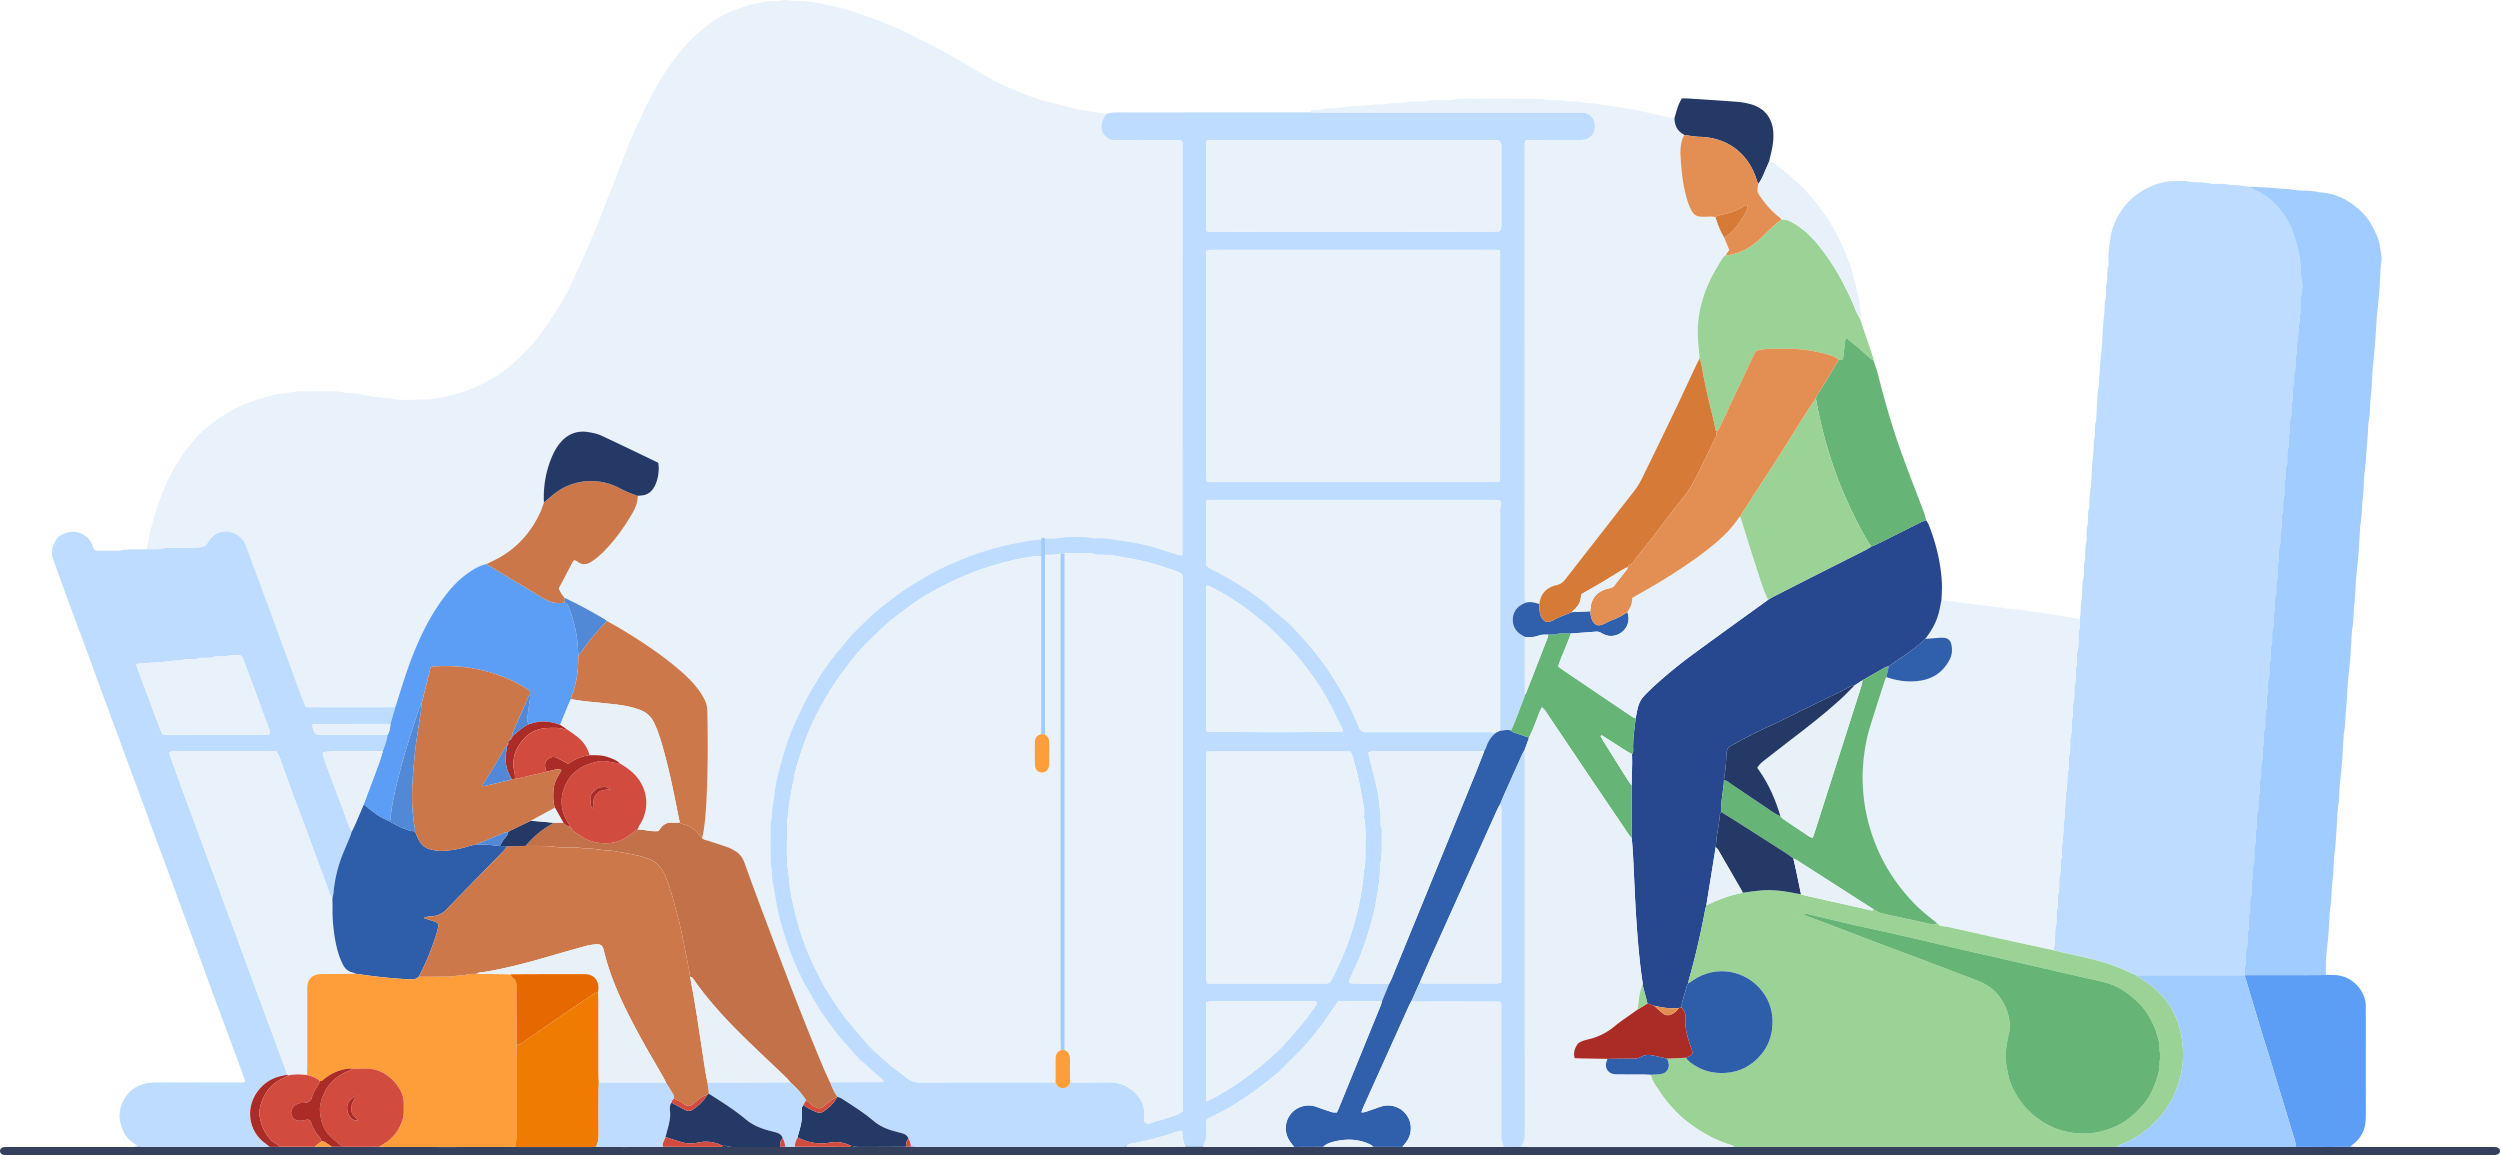 <svg xmlns="http://www.w3.org/2000/svg" viewBox="0 0 7278.9 3363"><defs><style>.cls-1{fill:#e9f2fa;}.cls-2{fill:#bddcff;}.cls-3{fill:#a1ccff;}.cls-4{fill:#27478f;}.cls-5{fill:#35405d;}.cls-6{fill:#9bd397;}.cls-7{fill:#5c9ef5;}.cls-8{fill:#67b576;}.cls-9{fill:#243966;}.cls-10{fill:#e8f1f9;}.cls-11{fill:#c37148;}.cls-12{fill:#cd784a;}.cls-13{fill:#cb774a;}.cls-14{fill:#5189d6;}.cls-15{fill:#305fab;}.cls-16{fill:#e8f1fa;}.cls-17{fill:#e8f0f8;}.cls-18{fill:#fe9e3a;}.cls-19{fill:#d24b3f;}.cls-20{fill:#d67a38;}.cls-21{fill:#e38f53;}.cls-22{fill:#2e5eaa;}.cls-23{fill:#ab2c27;}.cls-24{fill:#ef7b02;}.cls-25{fill:#e66800;}</style></defs><g id="Capa_2" data-name="Capa 2"><g id="Capa_1-2" data-name="Capa 1"><path class="cls-1" d="M427.28,1599.18a844.35,844.35,0,0,1,50.35-175.55,522.92,522.92,0,0,1,71.94-123.34c12.22-15.67,25.42-30.87,40-44.36,21.88-20.31,46.11-37.77,71.7-53.39,43.66-26.65,91.64-41.79,140.79-53.75,12.15-3,24.91-3.28,37.29-5.37,46.31-7.82,93-2.35,139.44-3.78,5.87-.18,11.79,1.4,17.68,2.23,3.27.46,6.53,1.47,9.8,1.52,25.31.37,49.86,5.88,74.59,10.41,14.93,2.73,30.15,3.91,45.26,5.65,3.29.38,6.78-.39,10,.34,33.61,7.67,67.68,3.32,101.47,3.11,19.64-.13,39.39-4.62,58.82-8.48,17.5-3.49,34.81-8.23,51.89-13.42,32.6-9.89,62.33-25.92,91.59-43.16,42.44-25,76.16-59.92,109.77-94.91,11.43-11.9,21.31-25.43,30.81-39,14.84-21.18,29.23-42.71,42.89-64.67,11.57-18.59,22.21-37.8,32.54-57.12,6.25-11.69,11-24.15,16.65-36.2,3.65-7.85,7.83-15.46,11.33-23.37,15.84-35.85,32.36-71.42,47.08-107.73,24.18-59.68,47.17-119.84,70.66-179.8,11.62-29.67,22.71-59.56,35-88.93,10-23.84,21.5-47.06,32.3-70.57,5.27-11.47,9.91-23.26,15.83-34.38,16.55-31.08,32.76-62.44,52.19-91.8,29.08-43.93,62.32-84.71,102.32-119.12,28.7-24.69,60.21-45.55,96-59.5,21.74-8.47,43.62-16,66.46-20.52,16.86-3.37,33.61-7.49,51-6.83,8.6.32,17.07-.09,25.66-2.58,6-1.75,13.08-.28,19.64.24,5.92.46,11.82,2.52,17.65,2.24,28.11-1.3,55.58,3.66,82.85,8.94a745.81,745.81,0,0,1,111.2,30.26c28.73,10.34,57.4,20.83,85.53,32.78q35.76,15.19,70.21,33c26.5,13.69,53.68,26.09,79.86,40.34,29.74,16.18,58.81,33.62,88,50.84,28,16.56,55.45,34.44,85.36,47.41,43.82,19,87.57,38.43,134.32,49.76,28.32,6.85,56.33,15,84.74,21.43,18.67,4.21,37.81,6.3,56.73,9.41,8.49,1.39,16.94,2.95,25.41,4.43-1.33,3-2.07,6.48-4.07,8.93-7.24,8.83-8.06,19-8.73,29.9-1.1,17.78,19.86,39,37.21,36.87,4.6-.56,9.32-.05,14-.05q82,0,164,.09c6.43,0,13.36-1.87,20,3.48a103,103,0,0,1,1.1,11.09q-.16,595.92-.53,1191.83c0,1-1.44,2-3,4.09-5.14-1.47-10.78-3-16.36-4.71-21.57-6.69-43-13.71-64.69-20.11-35-10.36-71.14-15.89-107.12-21.1-20.18-2.92-40.67-6.78-61.45-4.94-4.52.4-9.2-.9-13.8-1.47-5.91-.72-11.8-2-17.71-2.13-17.33-.29-34.67-.2-52,0-4.62,0-9.24.86-13.84,1.39-6.57.76-13.11,2-19.7,2.3-10,.51-20,.43-30,.6-8.69-4.4-8.69-4.4-12.11,3.18-19.9.93-39.41,4.57-59,8a830.71,830.71,0,0,0-125.11,32.2c-28.24,9.72-55.81,21.31-83.26,33.31-37.37,16.32-72.23,36.74-106.78,58-32.87,20.22-63.58,43.43-93.59,67.58a482.2,482.2,0,0,0-38.71,34.4c-22.09,22.09-45.55,42.89-64.6,68-10.42,13.71-22.35,26.27-33,39.86a685.3,685.3,0,0,0-51.86,75.47c-9.74,16.63-20,33-28.78,50.12-11.5,22.5-22,45.55-32.49,68.53-16.1,35.14-28.14,71.82-38.23,109-9,33.19-18.24,66.4-21.63,101-1.86,19-6.93,37.76-6.73,57.11,0,2.66.37,5.53-.48,7.94-4.78,13.6-3.27,27.66-3.37,41.58-.17,25.33-.1,50.66,0,76,0,6,.57,11.95,1.15,17.89.77,7.89,2,15.74,2.67,23.64.45,5.3-.33,10.75.51,16,3.59,22.21,7.8,44.3,11.35,66.51,5.67,35.48,15.14,70,26.3,104,17.62,53.77,38.52,106.22,67.3,155.18,12.12,20.62,23.65,41.66,36.86,61.56,15.41,23.19,31.95,45.67,48.81,67.85,9.62,12.66,20.84,24.1,31.34,36.09,8.3,9.49,16.49,19.08,25,28.42,4.92,5.42,9.63,11.45,15.62,15.39,11.3,7.44,20,17.51,29.8,26.46,5.87,5.35,12.36,10,18.33,15.26,5.3,4.65,11.3,8.83,14.25,15.17-1.27,1.47-1.66,2.31-2.05,2.31q-77,.4-153.91.69c-5.83-12.68-12-25.23-17.45-38.08-61.29-144.59-116.51-291.57-171.7-438.55-20.58-54.8-41-109.67-60.81-164.75-5.29-14.7-14.23-25.35-27.3-33-6.3-3.68-12.7-7.5-19.52-9.92-19.41-6.9-39-13.16-58.6-19.58-6.19-2-13.37-1.81-17.57-8.11,1.11-3.78,2.61-7.48,3.27-11.33,7.08-40.73,9.24-82,10.93-123.12,3.22-78.47,3.16-157,1.37-235.55a76.78,76.78,0,0,0-8.82-34.48,213.06,213.06,0,0,0-16.94-27c-16.68-22.63-37-41.87-58.3-60-48.81-41.49-101.91-77-156.41-110.36-17-10.41-34.5-19.91-51.78-29.82-2.59-2-5-4.26-7.8-5.85-20.62-11.7-41.15-23.58-62-34.77-17.92-9.61-36.29-18.4-54.46-27.56a88.63,88.63,0,0,1-16.11-26.84c14.27-27,28.23-53.44,42.23-79.86a3.44,3.44,0,0,1,1.46-1.31,16.81,16.81,0,0,1,3.2-.72c2,1,5.16,2.13,7.66,4.1,14.46,11.41,28.88,8.44,42.4-.94a228.61,228.61,0,0,0,30.86-25.21c34.69-34.49,62.94-73.94,87.4-116.19,8.81-15.22,14.39-31.43,15-49.16,3.31-.3,6.61-.69,9.93-.9,16.7-1,28.71-9.4,37.2-23.49,11.09-18.41,16.47-48.59,12.5-71a19,19,0,0,0-3.15-2.4c-54-25.92-107.94-52.14-162.28-77.4-11.28-5.24-24-7.86-36.42-10.07-33.72-6-62,4.77-83.69,31a146.79,146.79,0,0,0-20.27,31.9c-20.67,44.93-29.49,92.36-27.23,141.8-3.67,10-6.64,20.26-11.14,29.83-25.55,54.33-63,98.25-115.24,128.64-13.14,7.64-27.14,13.84-40.75,20.7-23.29,5.18-42.66,17.9-61.37,31.88-29.13,21.75-51.83,49.43-72.54,78.91-41.62,59.24-70.77,124.71-94.78,192.55-13.29,37.54-24.58,75.79-36.77,113.72q-124.8.12-249.61.19c-3.87,0-7.73-.84-11.94-1.33-4.57-11.63-9.13-22.65-13.25-33.83-10.3-28-20.33-56.14-30.61-84.17-13-35.51-26.19-71-39.24-106.44-11-29.89-21.82-59.84-32.86-89.72q-17.25-46.66-34.76-93.24c-8.13-21.74-16-43.6-24.57-65.17-5.61-14.13-16.17-24.54-29.52-31.2-29.83-14.86-62.1-4.76-78.68,24.47-4.24,7.49-8.6,12.07-17.79,13.66-8.54,1.48-16.91,2.91-25.58,2.9q-34.94,0-69.89.14c-4.66,0-9.62-.9-13.92.38C461.79,1601,444.5,1599.17,427.28,1599.18Z"/><path class="cls-2" d="M6055.28,1803.4c3.83-19,1.86-38.67,5.09-57.37,3.76-21.74,0-44,6.51-65.27.95-3.07.33-6.62.44-10,.46-13.91-.86-27.93,3.47-41.6,1.16-3.66.42-7.93.55-11.93.42-13.25-.63-26.57,3.37-39.61,1.32-4.31.5-9.26.67-13.92.46-12.58-.72-25.24,3.27-37.63,1.38-4.27.59-9.25.73-13.9.34-11.27-.67-22.64,3.27-33.61.86-2.41.56-5.27.62-7.93a409.54,409.54,0,0,1,3.41-47.61c3.28-23.58,3.22-47.62,4.9-71.44.93-13.21,2.78-26.35,3.7-39.56.88-12.55-.61-25.21,3.28-37.63,1.54-4.9.67-10.57.84-15.89.33-10.61-.76-21.35,3.24-31.6a13.22,13.22,0,0,0,.49-4c1.48-25.84,2.86-51.68,4.48-77.51.41-6.59,1.55-13.13,2.42-19.69.26-2,.93-3.9,1.06-5.87,1.51-23.84,2.84-47.68,4.48-71.51.54-7.91,1.8-15.76,2.75-23.64.24-2,.7-3.94.82-5.92,1.5-25.17,2.77-50.35,4.49-75.51.85-12.54,2.8-25,3.65-37.56.81-11.9-.43-23.89,3.35-35.62,1.38-4.27.58-9.25.74-13.9.37-11.27-.65-22.62,3.22-33.62,1.06-3,.6-6.6.69-9.92.36-13.27-.67-26.62,3.5-39.6,1-3,.73-6.64.46-9.93-1.86-22.74,2.21-45.21,5-67.45,3.92-31.23,16.33-59.94,34.87-86a195.08,195.08,0,0,1,72-61.57c24.93-12.6,51.68-20.94,80.26-20.78,12.65.08,25.75-1.93,37.87.67,22.29,4.77,45.23.54,67.25,6.59,3.76,1,7.94.54,11.93.69,15.24.59,30.67-1.28,45.56,3.7a5.47,5.47,0,0,0,2,.15c17.39-1.11,34.38,2.48,51.51,4.33,4.51,2.62,8.79,5.79,13.57,7.76,31.46,13,57.22,33.45,78.15,60a239.8,239.8,0,0,1,37,65.65c13.68,37,22.09,74.94,23.24,114.41.27,9.28.7,18.36,2.71,27.65a73.94,73.94,0,0,1-.19,29.67,138.86,138.86,0,0,0-2.5,25.68c-.2,10.65,1.28,21.68-1,31.86-2.38,10.61-1.63,21.21-3.33,31.58a318.13,318.13,0,0,0-4.07,51.52,4.83,4.83,0,0,1-.32,2c-4.25,9.49-3.15,19.58-3.33,29.54-.06,3.32.44,7-.71,9.9-4,10.31-3,21-3.29,31.59-.11,4.65.52,9.69-1,13.85-3.43,9.1-2.71,18.36-2.92,27.64-.11,4.66.79,9.68-.63,13.91-4.17,12.36-3.15,25-3.4,37.58-.08,4,.54,8.34-.82,11.89-3.72,9.69-3,19.64-3.17,29.6-.07,4.66.71,9.7-.78,13.89-3.92,11-2.95,22.33-3.23,33.6-.13,5.32.63,11-1.08,15.85-3.27,9.14-2.69,18.36-2.89,27.65-.11,4.66.79,9.68-.63,13.9-4.17,12.36-3.16,25-3.4,37.59-.08,4,.55,8.34-.82,11.89-4,10.35-2.91,21-3.17,31.6-.1,4,.58,8.33-.73,11.9-4.05,11-3,22.32-3.26,33.59-.09,4.66.77,9.7-.7,13.9-4.1,11.7-3.07,23.66-3.32,35.59-.09,4.66.63,9.72-.92,13.88-3.64,9.74-2.81,19.68-3.06,29.62-.15,6,.9,12.42-.93,17.86-3.52,10.48-2.84,21-3.07,31.63-.12,5.32.82,11-.81,15.89-3.75,11.09-3,22.33-3.19,33.6-.09,4.66.76,9.7-.7,13.9-4.09,11.71-3.07,23.66-3.32,35.6-.1,4.65.63,9.7-.92,13.87-3.63,9.74-2.82,19.67-3.06,29.62-.14,6,.9,12.42-.93,17.87-3.51,10.47-2.84,21-3.07,31.62-.12,5.32.82,11-.81,15.89-3.75,11.09-3,22.33-3.19,33.6-.08,4.66.77,9.7-.7,13.9-4.08,11.71-3.07,23.66-3.32,35.6-.09,4.65.63,9.7-.92,13.87-3.62,9.74-2.83,19.67-3.06,29.62-.14,6,.9,12.41-.92,17.87-3.49,10.47-2.87,21-3.08,31.62-.11,5.33.83,11-.8,15.89-3.74,11.09-3,22.33-3.2,33.61-.08,4.65.77,9.69-.69,13.9-4,11.7-3.12,23.65-3.31,35.59-.07,4,.68,8.31-.57,11.92-4.51,13-3.12,26.32-3.44,39.57-.11,4.66.68,9.71-.84,13.89-3.8,10.39-2.94,21-3.15,31.61-.11,5.32.83,11-.8,15.88-3.75,11.09-3,22.33-3.2,33.61-.09,4.66.76,9.69-.69,13.9-4,11.7-3.1,23.65-3.33,35.59-.09,4.66.63,9.71-.91,13.88-3.6,9.74-2.85,19.67-3.07,29.62-.13,6,.9,12.4-.91,17.86-3.46,10.48-2.89,21-3.09,31.63-.1,5.32.85,11.06-.79,15.88-4,11.75-2.93,23.68-3.2,35.61-.12,5.33.88,11-.73,15.89-3.88,11.75-3.1,23.66-3.28,35.6-.06,4,.68,8.32-.57,11.92-4.5,13-3.15,26.32-3.44,39.58-.11,4.65.68,9.7-.83,13.88-3.79,10.4-3,21-3.16,31.61-.1,5.32.84,11-.79,15.88-3.75,11.09-3,22.34-3.21,33.61-.08,4.66.77,9.69-.68,13.9-4,11.71-3.14,23.65-3.32,35.59-.06,4,.69,8.32-.56,11.93-4.49,13-3.16,26.31-3.45,39.57-.1,4.65.7,9.71-.82,13.88-4.05,11.05-2.88,22.35-3.17,33.61-.12,4.66.73,9.7-.75,13.89-4.14,11.71-2.95,23.67-3.26,35.6-.15,6,.82,12.43-1.07,17.85-3.66,10.49-2.57,21-2.89,31.64h0l-316.1,0c-6.68-2.77-13.58-5.12-20-8.41-18.32-9.37-37.36-16.8-56.81-23.45-30.07-10.29-60.87-17.65-91.88-24.36-23.85-5.16-47.57-11-71.34-16.49,3.74-19,4.66-38.13,4.26-57.4a10.85,10.85,0,0,1,.34-4c4.72-12.86,3.22-26.26,3.55-39.5.12-4.65-.66-9.67.83-13.87,3.92-11.05,2.82-22.33,3.15-33.58.14-4.65-.69-9.66.75-13.88,4-11.7,3-23.65,3.24-35.57.12-5.32-.84-11,.71-15.88,3.94-12.39,3-25,3.32-37.56.1-4-.51-8.31.83-11.87,3.89-10.35,3-21,3.09-31.58.28-23.21,6.14-46.07,4.36-69.42-.14-1.9.91-3.87,1.17-5.83.88-6.54,2-13.08,2.41-19.66,1.56-24.46,1.4-49.14,4.83-73.33,2.25-15.9,3-31.63,3.37-47.52.09-3.31-.15-6.9,1-9.86,3.59-9,2.6-18.34,2.86-27.61.17-6-.94-12.36.77-17.87,3.86-12.42,3-25,3.25-37.57.11-4.65-.78-9.65.61-13.89,4.24-13,3.1-26.3,3.41-39.55.11-4.65-.66-9.67.82-13.87,3.88-11,2.86-22.32,3.17-33.58.13-4.65-.71-9.66.73-13.88,4.24-12.35,2.87-25,3.26-37.56.15-4.65-.73-9.65.66-13.9,4.26-13,3-26.31,3.37-39.54.14-4.65-.63-9.68.87-13.87,3.73-10.39,2.83-21,3.09-31.59.11-4.65-.86-9.65.49-13.91,4.75-15,3.1-30.3,3.56-45.52.13-4-.6-8.29.66-11.9C6056.42,1828.62,6055.33,1816,6055.28,1803.4Z"/><path class="cls-2" d="M3043.17,1568c10-.18,20-.1,30-.61,6.59-.33,13.13-1.54,19.7-2.3,4.6-.53,9.22-1.35,13.84-1.39,17.32-.17,34.66-.26,52,0,5.91.1,11.8,1.41,17.71,2.13,4.6.57,9.28,1.87,13.8,1.47,20.78-1.84,41.27,2,61.45,4.94,36,5.21,72.09,10.74,107.12,21.1,21.65,6.4,43.12,13.42,64.69,20.11,5.58,1.72,11.22,3.24,16.36,4.71,1.56-2.06,3-3.08,3-4.09q.39-595.92.53-1191.83a103,103,0,0,0-1.1-11.09c-6.62-5.35-13.55-3.46-20-3.48q-82-.23-164-.09c-4.67,0-9.39-.51-14,.05-17.35,2.09-38.31-19.09-37.21-36.87.67-10.92,1.49-21.07,8.73-29.9,2-2.45,2.74-5.93,4.07-8.93,16.76-5.75,34.14-4.5,51.39-4.5q260-.1,519.95-.16c8,0,16-.22,24-.34,8.66.18,17.32.51,26,.51q374,0,747.93,0c6,0,12,.15,18,0,10-.28,18,4,25,10.67,8.18,7.83,11.7,17.17,11.58,28.63-.26,24.91-14.49,40.19-39,40.79-4.66.11-9.33,0-14,0-44,0-88-.06-132,.08-5.79,0-12.07-1.64-17.82,3.42-2.54,7.18-1.37,15.22-1.37,23.08q-.09,644.94-.05,1289.89c0,6,.12,12,.14,18a13.83,13.83,0,0,0,6.18,11.87c-3.71,1.4-7.55,2.51-11.09,4.25-18.13,8.88-29,23.55-29.95,43.58-1,19.83,7.36,36,24.82,46.65,3.36,2,6.78,4,10.17,6l-.09,169.49a89,89,0,0,1-2.51,9.5c-9,23.51-17.95,47-27.16,70.42-3.14,8-7,15.7-10.45,23.54-10.69-4.32-21.26-.06-31.89.39q0-314,0-628c0-10.59-.85-21.17,2.62-31.67,2.14-6.5-2.27-11.5-9.51-12.14-6-.52-12-.35-18-.35h-804c-4.67,0-9.35-.21-14,.1-3.8.26-7.55,1.15-12.21,1.91-.39,6.82-1,12.68-1,18.54q-.12,76,0,152c0,3.34.1,6.67,0,10-.15,7.56,3.78,12.64,10.07,16,11.12,5.9,22.61,11.12,33.54,17.33,21.38,12.14,43,24,63.56,37.4,27.76,18.16,55.34,36.68,79.93,59.27,17.58,16.16,36.54,30.81,54.06,47,16.09,14.89,30.21,31.77,45.06,47.91,22.57,24.53,42.91,50.66,62.14,77.7,20.43,28.73,38.5,58.92,55.71,89.77,15.62,28,28.66,57,40.66,86.54,4.39,10.82,10.85,16.24,22.74,14.64,3.93-.52,8-.08,12-.08q170,0,340,0c8.64,0,17.28.69,25.93,1.06-14.23,10.42-23.64,24.22-29.24,40.87-1.66,4.91-4.3,9.49-6.49,14.22-3.33-.11-6.66-.32-10-.33q-155,0-309.95,0a49.44,49.44,0,0,0-8,.16,67.42,67.42,0,0,0-8.19,2.3c-.39,2.85-1,4.24-.68,5.42,7,28.29,14.6,56.47,21.17,84.87,4,17.39,7.8,35,9.44,52.74,2,21.09,6.54,42.07,4.64,63.47a17.32,17.32,0,0,0,.88,7.89c3.44,8.32,3.07,17,2.81,25.63-.79,26.53,1.49,53-3.22,79.61-3.09,17.44-1.65,35.58-4,53.49-3,23-7.18,45.76-10.88,68.6s-10.43,45.15-16.73,67.52a827.91,827.91,0,0,1-37.35,105.06c-6.61,15.25-13.86,30.22-20.51,45.46-1.46,3.35-1.62,7.28-2.32,10.62,7.13,4.81,14,3,20.43,3.1,32,.37,64,.5,96,.71q-10.59,25.71-21.16,51.41l-43.95,0c-14,0-28-.05-41.94,0-14.55.07-29.1.26-42.09.39-15.51,22.38-29.32,43.5-44.35,63.71-23.36,31.4-47.42,62.27-75.52,89.73-12.38,12.1-24.5,24.47-36.78,36.67-6.13,6.1-11.79,12.88-18.67,18-22.29,16.66-42.89,35.37-65.84,51.31-33.31,23.13-66.53,46.2-103,64.21-10.15,5-20.12,10.38-30.36,15.18-6.92,3.25-9.78,8.29-9.62,15.81.25,12-.15,24,.11,35.95.18,8.15-.78,15.84-4.93,23.07-1.62,2.81-2.19,6.21-3.24,9.34h-51.91c-6.69-14.42-9.09-29.84-9.13-45-2.7-.9-4-1.79-5.15-1.62a44.87,44.87,0,0,0-7.6,1.95c-42.61,13.79-85.35,27-129.77,34.07-7.22,1.15-16.17,2.11-20.34,10.57-4,.22-7.95.65-11.93.65q-298.8,0-597.61,0c-6,0-11.95-.6-17.92-.91-.63-8.26-1.78-16.37-7-23.23-2.71-9.39-9.9-13.55-18.61-15.92-9.56-2.6-19.18-5-28.69-7.81-19.88-5.82-38.38-14.63-54.23-28.06-28.86-24.47-60.9-44.36-92.48-64.91-3.71-2.42-8.25-3.54-12.41-5.27-10.4-12.31-15.93-27.15-21.75-41.84q77-.32,153.91-.69c.39,0,.78-.84,2.05-2.31-3-6.34-9-10.52-14.25-15.17-6-5.24-12.46-9.91-18.33-15.26-9.81-8.95-18.5-19-29.8-26.46-6-3.94-10.7-10-15.62-15.39-8.47-9.34-16.66-18.93-25-28.42-10.5-12-21.72-23.43-31.34-36.09-16.86-22.18-33.4-44.66-48.81-67.85-13.21-19.9-24.74-40.94-36.86-61.56-28.78-49-49.68-101.41-67.3-155.18-11.16-34-20.63-68.56-26.3-104-3.55-22.21-7.76-44.3-11.35-66.51-.84-5.21-.06-10.66-.51-16-.68-7.9-1.9-15.75-2.67-23.64-.58-5.94-1.12-11.92-1.15-17.89-.13-25.32-.2-50.65,0-76,.1-13.92-1.41-28,3.37-41.58.85-2.41.51-5.28.48-7.94-.2-19.35,4.87-38.07,6.73-57.11,3.39-34.58,12.62-67.79,21.63-101,10.09-37.19,22.13-73.87,38.23-109,10.53-23,21-46,32.49-68.53,8.76-17.13,19-33.49,28.78-50.12a685.3,685.3,0,0,1,51.86-75.47c10.61-13.59,22.54-26.15,33-39.86,19-25.07,42.51-45.87,64.6-68a482.2,482.2,0,0,1,38.71-34.4c30-24.15,60.72-47.36,93.59-67.58,34.55-21.24,69.41-41.66,106.78-58,27.45-12,55-23.59,83.26-33.31a830.71,830.71,0,0,1,125.11-32.2c19.57-3.48,39.08-7.12,59-8q.09,24.3.16,48.6c-7.32.06-14.79-.82-21.93.35-22.19,3.65-44.51,7-66.32,12.4-51.64,12.73-102.39,28.68-150.74,50.93-53.79,24.75-106.3,52.1-153.46,88.46-22.05,17-45.07,33.08-65.16,52.2-31.77,30.23-64.26,60-91.4,94.72-12.65,16.2-25.43,32.32-37.31,49.07-18.46,26-34.74,53.39-50.75,81-21.45,37-38.53,75.85-53,115.85-12.83,35.54-24.68,71.44-31.33,108.91-5.67,31.91-13.71,63.4-14.6,96a73.54,73.54,0,0,1-1.15,7.87c-.89,6.54-2.67,13.11-2.48,19.63,1.34,47.14-4,94.41,3.47,141.46,1.86,11.68,2.1,23.67,3.47,35.51,2.77,23.8,7.75,47,13.11,70.23,15,64.93,36.19,127.71,67.5,186.81,7.48,14.11,13.49,29.1,21.9,42.61,20.34,32.68,40.88,65.17,64.63,95.68,17.16,22,36.17,42.35,54,63.73,21.76,26.09,49.27,46.51,73.72,70a48.84,48.84,0,0,0,4.76,3.62c14.3,10.75,28.83,21.22,42.85,32.33,10.8,8.56,22.12,12.76,36.42,12.7,123.9-.49,247.81-.27,371.72-.3,8,0,16-.23,24-.36,4.31,10.24,10.5,17.67,23.08,16.84,10.72-.71,15.75-7.7,19.53-16.41,38,0,76,.21,114-.15,18.44-.17,35.83,3.57,51.51,13,30.93,18.54,51.29,43.85,50.43,82.21-.17,7.74-2.09,16,2.42,23.16,13.82,5.15,24.82-4,36.86-6.54,12.93-2.78,25.45-7.54,38.05-11.72,11.85-3.94,24.36-6.62,34.43-16.22v-19.92q0-760.76,0-1521.52,0-7-.08-14c-.08-5.92-2.85-10.15-8.31-12.46-3.66-1.55-7.37-3-11.13-4.33-38.86-13.6-77.92-26.73-118.49-34.15-34.48-6.31-68.85-14.13-104.26-13.58-3.32,0-7,.34-9.9-.83-9.67-3.85-19.68-2.93-29.62-3-20.66-.11-41.32,0-62,0l-12.15,0c-14.34,5.11-29.25,3.92-44,4ZM4367.54,730c-10.47-3.48-18.48-2.46-26.34-2.46q-401.83-.07-803.68,0c-4.67,0-9.37-.34-14,.15-3.72.39-7.35,1.79-12,3v24.62q0,309.89,0,619.76c0,5.33-.29,10.69.14,16,.3,3.76,1.57,7.44,2.64,12.16,8.7.12,16.62.32,24.54.32q400.84,0,801.69,0c4.66,0,9.35.24,14-.12,3.79-.28,7.52-1.3,11.74-2.08.5-4.82,1.25-8.71,1.25-12.59C4367.55,1169.55,4367.54,950.37,4367.54,730Zm-853.69,1458.1c-3.36,9.56-2.31,17.58-2.31,25.42q-.09,312,0,623.95c0,4.67-.34,9.38.15,14,.4,3.72,1.81,7.33,3,12H3849.3c3.34,0,6.69-.22,10,0,8.33.64,13.54-2.88,17.4-10.41,19.11-37.35,36.85-75.28,50.56-115,8.45-24.48,15.83-49.27,22.4-74.36,8.07-30.83,13.72-62,18.07-93.51,1.91-13.82,2.36-27.86,4.79-41.41a184,184,0,0,0,2.79-37.64c-1-37.18,3.57-74.56-3.74-111.53a13.66,13.66,0,0,1-.06-4c1.74-17.46-2.25-34.59-5.15-51.39a1073.38,1073.38,0,0,0-28-122c-1.46-4.92-4.17-9.47-6.28-14.15Zm851-1514.49c7.58-7,6.41-16.6,6.41-25.83q0-106,0-211.94c0-4.66.21-9.37-.37-14-1.28-10.1-5.52-13.86-15.54-14.25-4.66-.19-9.33-.06-14-.06H3537.65c-4.66,0-9.36-.32-14,.15-3.74.38-7.39,1.72-12.18,2.91V577.17c0,27.32,0,54.65.07,82,0,5.16-1.23,10.82,3.63,14.85C3533.77,676.2,4348.7,675.91,4364.9,673.62Zm-455.71,1456.3c.13-2.74.67-4.25.17-5.25-14.78-29.82-28.78-60.06-44.79-89.21-14-25.57-30.25-49.89-47.49-73.57-21.12-29-43.57-56.85-68.24-82.89-9.16-9.67-19.07-18.63-28.13-28.4-22.24-24-48.09-43.87-73.37-64.29-24.76-20-51.69-37.21-78.76-54-14.66-9.09-30.21-16.78-45.47-24.88-2.69-1.43-5.94-1.81-9.21-2.76-4,8.11-2.31,15.53-2.32,22.63q-.18,188.88-.08,377.74c0,4.66-.29,9.36.13,14,.35,3.77,1.56,7.45,2.31,10.79C3531.22,2132.18,3891,2132.25,3909.19,2129.92ZM3835,2917.51c-9.12-2.84-16.44-1.93-23.62-1.93q-137-.09-274,0c-4.67,0-9.37-.33-14,.16-3.72.4-7.33,1.81-12,3v22.64q0,108,0,216c0,13.33-.12,26.66.15,40,.06,2.91,1.52,5.8,2.5,9.28,72.75-36,135.88-83,194.95-135.9,30.34-27.19,55.77-58.79,82.13-89.51,14.65-17.07,27.05-36.08,40.3-54.34C3833,2924.86,3833.38,2922.07,3835,2917.51Z"/><path class="cls-1" d="M4445.74,1753.91a13.86,13.86,0,0,1-6.18-11.88c0-6-.14-12-.14-18q0-645,.05-1289.89c0-7.86-1.17-15.9,1.37-23.08,5.75-5.06,12-3.4,17.82-3.42,44-.14,88-.08,132-.08,4.67,0,9.34.08,14,0,24.55-.6,38.78-15.88,39-40.79.12-11.46-3.4-20.8-11.58-28.63-7-6.71-15-10.95-25-10.67-6,.16-12,0-18,0q-374,0-747.93,0c-8.66,0-17.32-.33-26-.51.85-3.39,2.35-6.6,6.15-6.92,6-.5,12-.1,18-.57,7.24-.56,14.44-1.61,21.66-2.47,3.94-.47,7.87-1.26,11.83-1.38a301.51,301.51,0,0,0,37.57-3.29c21.52-3.35,43.56-3.27,65.37-4.85,7.24-.53,14.43-1.7,21.63-2.64,2-.25,3.95-1.22,5.85-1.05,24.05,2.19,47.48-5.25,71.48-4.45,7.82.26,15.69-2,23.58-2.72,6.6-.62,13.26-.84,19.9-1.06,14.56-.48,29.26,1.48,43.55-3.48,3.6-1.25,7.93-.5,11.92-.51,14,0,28,0,42,0,4,0,8.27.8,11.94-.32,19.61-6,39.67-3.44,59.53-3.55,61.31-.31,122.63-.13,183.94-.08,9.28,0,18.44-.18,27.65,2.75,6.12,2,13.19,1,19.83,1.2,15.88.58,32-2,47.5,3.7a4.4,4.4,0,0,0,2,.15c20.08-2.3,39.54,3.77,59.45,4.55,15.74.61,31.36,4.36,47,6.72,10.46,1.58,21,2.64,31.47,4.17,49.86,7.3,98.92,18.15,147.83,30,7,1.69,14.37,1.88,21.57,2.76.12,21.24,7.76,38.21,27.42,48.39a7.48,7.48,0,0,1,1.44,1.33c-1.62,2.86-3.67,5.55-4.8,8.58-6.13,16.42-7.66,33.62-6.59,50.87,2,32.37,4.41,64.75,11.13,96.57,4,18.8,8.74,37.42,16.56,55.07,9.89,22.3,18.31,27.56,42.78,27,6.63-.15,13.25-.76,19.87-.68,3.9,0,7.78,1,11.67,1.62,6.27,20.56,13.81,40.58,25,59.08,5,11.94,9.95,23.88,15.13,36.31l-10.81,15.7c-2.5,2.06-5.76,3.65-7.4,6.26-21.51,34.3-41.94,69.16-54.77,107.91-7.09,21.41-12.75,42.95-16,65.45-3.7,25.91-3.41,51.69-1.46,77.35,1.09,14.46,3.18,28.92,3.68,43.49-4.4,9-8.93,17.87-13.18,26.89-18.71,39.75-37.06,79.67-56.06,119.27q-49.23,102.61-99.27,204.83a217.68,217.68,0,0,1-23.43,37q-99.2,127.82-199,255.16c-6.33,8.12-13.2,13.8-23.88,16.21-29.53,6.67-48.17,24.4-51.62,55.72C4470.1,1754.9,4458.31,1751.55,4445.74,1753.91Z"/><path class="cls-2" d="M427.28,1599.18c17.22,0,34.51,1.84,51.5-3.22,4.3-1.28,9.26-.37,13.92-.38q34.95-.11,69.89-.14c8.67,0,17-1.42,25.58-2.9,9.19-1.59,13.55-6.17,17.79-13.66,16.58-29.23,48.85-39.33,78.68-24.47,13.35,6.66,23.91,17.07,29.52,31.2,8.57,21.57,16.44,43.43,24.57,65.17q17.41,46.6,34.76,93.24c11,29.88,21.87,59.83,32.86,89.72,13,35.49,26.23,70.93,39.24,106.44,10.28,28,20.31,56.15,30.61,84.17,4.12,11.18,8.68,22.2,13.25,33.83,4.21.49,8.07,1.33,11.94,1.33q124.81,0,249.61-.19-7.11,24.19-14.23,48.38-111.55.15-223.12.36c-1.17,0-2.34,1.06-4.55,2.13,1.07,4.74,1.72,9.92,3.44,14.72,4.43,12.31,7.35,14.42,20.39,14.52,24.57.19,49.15,0,73.72.08q60.75.18,121.51.48c-1.23,16.91-8.51,32.09-13.67,47.87-86-2.2-158.13-1.27-173.83,2.4-.16,3-1.32,6.56-.36,9.4,5.33,15.7,11.09,31.26,16.88,46.8,12.5,33.57,24.82,67.2,37.77,100.59,9.59,24.72,16.3,50.57,28.91,74.11-1.1,3.8-1.86,7.72-3.35,11.35-6.81,16.63-13.88,33.15-20.75,49.76A394.21,394.21,0,0,0,970.89,2600c-.45,5.21-2.09,10.32-3.17,15.48-2.71-4.42-5.91-8.63-8-13.33-2.4-5.44-3.62-11.38-5.69-17q-27.22-73.8-54.57-147.57c-6.21-16.82-12.14-33.74-18.43-50.52-10.71-28.6-21.85-57-32.39-85.7-11.68-31.78-22.77-63.77-34.44-95.55-2.24-6.1-6-11.66-9.42-18.31H676.48q-82.93,0-165.85.09c-5.69,0-11.92-1.81-18,3.55,2,6.5,3.88,13.43,6.3,20.17q14.77,41.24,29.86,82.37,27.18,73.83,54.58,147.57c6.21,16.82,12.16,33.73,18.38,50.54,11.51,31.13,23.2,62.19,34.69,93.33,7.12,19.31,13.89,38.76,21,58.06,11.74,31.75,23.74,63.41,35.47,95.17,10.81,29.27,21.33,58.65,32.11,87.93,13.54,36.75,27.24,73.45,40.82,110.19,5.3,14.32,10.43,28.7,15.72,43q25.21,68.19,50.42,136.37c1.58,4.31,2.27,8.94,3.37,13.43-3.89.76-7.77,1.54-11.67,2.28-26.27,5-48.78,17-66.58,37-46.61,52.48-34.16,125.78,15.94,161,4.31,3,8.44,6.32,12.65,9.49-6,.15-12,.41-17.92.42q-176.26,0-352.53,0c-4,0-7.92-.45-11.88-.7-5.4-3.85-10.78-7.72-16.19-11.55-15.13-10.73-26.05-24.86-31.74-42.37-3.65-11.27-7.26-23.16-7.42-34.82A95.65,95.65,0,0,1,362.39,3199c19.82-32.62,50.39-46.63,87.09-47.08,64.63-.8,129.28-.22,193.92-.23,18.66,0,37.32.08,56,0,4.52,0,9-.76,14.86-1.29-1-4.1-1.51-7.24-2.58-10.17q-17.85-48.68-35.87-97.28c-20.8-56.08-41.75-112.1-62.46-168.21-11.51-31.17-22.55-62.52-34-93.7-16.31-44.27-32.9-88.44-49.26-132.7-11.52-31.17-22.78-62.43-34.28-93.61-16.56-44.89-33.28-89.72-49.83-134.61-11.5-31.18-22.75-62.45-34.25-93.63-11-29.92-22.34-59.75-33.4-89.67-10.82-29.3-21.42-58.68-32.25-88-17.52-47.37-35.22-94.68-52.68-142.07-11.49-31.18-22.55-62.52-34-93.7C243,1868.74,226.4,1824.56,210,1780.3q-17.28-46.74-34.26-93.61c-6.82-18.74-13-37.71-20.32-56.26-9-23-2.64-43,10.22-62.11a29.16,29.16,0,0,1,8.75-8c21.85-13.54,44.14-17.17,67.79-3.72,10.86,6.18,19.42,13.88,24.37,25.36,2.1,4.88,3.82,9.93,5.93,14.81a10.32,10.32,0,0,0,9.24,6.57c4,.26,8,.27,12,.26q24-.07,48-.24c2.67,0,5.45.42,8-.18C375.33,1597.05,401.44,1600.82,427.28,1599.18Zm46.38,539c3.62.43,7.5,1.3,11.39,1.29q148.74-.21,297.47-.7c1,0,2-1.48,3.91-2.92-.18-2,.11-4.65-.73-6.94q-27.06-73.82-54.35-147.55c-8.06-21.78-16.32-43.48-24.38-65.25-1.79-4.85-4.86-8.19-10.07-8.24-10-.1-20.26-1.18-29.8.93-9.27,2-18.34,2.54-27.62,2.78-5.31.14-11-.71-15.85.94-9.78,3.35-19.66,2.83-29.59,3.06-4.66.11-9.67-.65-13.88.82-10.38,3.61-21,2.94-31.57,3.2-4.65.12-9.66-.47-13.84,1.06-9.1,3.32-18.36,2.4-27.61,3-7.24.45-14.42,1.7-21.63,2.52-4.61.52-9.22,1-13.84,1.32-23.77,1.64-47.55,3.19-71.31,4.93-1,.07-1.84,1.61-3.45,3.12a63.91,63.91,0,0,0,1.81,7q35.19,94.14,70.53,188.21C470.17,2133.11,471.92,2135.24,473.66,2138.13Z"/><path class="cls-3" d="M6535.45,2839.52c.32-10.59-.77-21.15,2.89-31.64,1.89-5.42.92-11.86,1.07-17.85.31-11.93-.88-23.89,3.26-35.6,1.48-4.19.63-9.23.75-13.89.29-11.26-.88-22.56,3.17-33.61,1.52-4.17.72-9.23.82-13.88.29-13.26-1-26.59,3.45-39.57,1.25-3.61.5-7.93.56-11.93.18-11.94-.68-23.88,3.32-35.59,1.45-4.21.6-9.24.68-13.9.19-11.27-.54-22.52,3.21-33.61,1.63-4.83.69-10.56.79-15.88.19-10.61-.63-21.21,3.16-31.61,1.51-4.18.72-9.23.83-13.88.29-13.26-1.06-26.6,3.44-39.58,1.25-3.6.51-7.92.57-11.92.18-11.94-.6-23.85,3.28-35.6,1.61-4.84.61-10.56.73-15.89.27-11.93-.79-23.86,3.2-35.61,1.64-4.82.69-10.56.79-15.88.2-10.61-.37-21.15,3.09-31.63,1.81-5.46.78-11.88.91-17.86.22-10-.53-19.88,3.07-29.62,1.54-4.17.82-9.22.91-13.88.23-11.94-.71-23.89,3.33-35.59,1.45-4.21.6-9.24.69-13.9.2-11.28-.55-22.52,3.2-33.61,1.63-4.83.69-10.56.8-15.88.21-10.62-.65-21.22,3.15-31.61,1.52-4.18.73-9.23.84-13.89.32-13.25-1.07-26.59,3.44-39.57,1.25-3.61.5-7.93.57-11.92.19-11.94-.74-23.89,3.31-35.59,1.46-4.21.61-9.25.69-13.9.19-11.28-.54-22.52,3.2-33.61,1.63-4.84.69-10.56.8-15.89.21-10.61-.41-21.15,3.08-31.62,1.82-5.46.78-11.88.92-17.87.23-10-.56-19.88,3.06-29.62,1.55-4.17.83-9.22.92-13.87.25-11.94-.76-23.89,3.32-35.6,1.47-4.2.62-9.24.7-13.9.19-11.27-.56-22.51,3.19-33.6,1.63-4.84.69-10.57.81-15.89.23-10.61-.44-21.15,3.07-31.62,1.83-5.45.79-11.88.93-17.87.24-10-.57-19.88,3.06-29.62,1.55-4.17.82-9.22.92-13.87.25-11.94-.77-23.89,3.32-35.6,1.46-4.2.61-9.24.7-13.9.21-11.27-.56-22.51,3.19-33.6,1.63-4.84.69-10.57.81-15.89.23-10.61-.45-21.15,3.07-31.63,1.83-5.44.78-11.87.93-17.86.25-9.94-.58-19.88,3.06-29.62,1.55-4.16.83-9.22.92-13.88.25-11.93-.78-23.89,3.32-35.59,1.47-4.2.61-9.24.7-13.9.23-11.27-.79-22.58,3.26-33.59,1.31-3.57.63-7.91.73-11.9.26-10.6-.82-21.25,3.17-31.6,1.37-3.55.74-7.9.82-11.89.24-12.6-.77-25.23,3.4-37.59,1.42-4.22.52-9.24.63-13.9.2-9.29-.38-18.51,2.89-27.65,1.71-4.8,1-10.53,1.08-15.85.28-11.27-.69-22.55,3.23-33.6,1.49-4.19.71-9.23.78-13.89.16-10-.55-19.91,3.17-29.6,1.36-3.55.74-7.9.82-11.89.25-12.6-.77-25.22,3.4-37.58,1.42-4.23.52-9.25.63-13.91.21-9.28-.51-18.54,2.92-27.64,1.57-4.16.94-9.2,1-13.85.24-10.62-.72-21.28,3.29-31.59,1.15-3,.65-6.58.71-9.9.18-10-.92-20,3.33-29.54a4.83,4.83,0,0,0,.32-2,318.13,318.13,0,0,1,4.07-51.52c1.7-10.37.95-21,3.33-31.58,2.29-10.18.81-21.21,1-31.86a138.86,138.86,0,0,1,2.5-25.68,73.94,73.94,0,0,0,.19-29.67c-2-9.29-2.44-18.37-2.71-27.65-1.15-39.47-9.56-77.42-23.24-114.41a239.8,239.8,0,0,0-37-65.65c-20.93-26.52-46.69-47-78.15-60-4.78-2-9.06-5.14-13.57-7.76,26.47,1.46,53.08,1.73,79.36,4.8,15.9,1.86,32.11.94,47.57,3.91,23.69,4.55,47.8,1.24,71.41,6.33,10.87,2.34,22.32,2.08,33.46,4.54A187,187,0,0,1,6851.4,596c23,17.16,43.14,37.58,56.35,63.81,8.69,17.26,17.91,34.29,20.83,53.74,2.83,18.87,8.23,37.61,3.41,57a22.89,22.89,0,0,0-.23,4c-1.53,26.52-2.69,53.08-4.73,79.57-1.82,23.79-4.62,47.51-7,71.26-.07.67-.16,1.33-.2,2-1.54,24.53-2.75,49.08-4.7,73.58-1.9,23.79-4.54,47.52-6.86,71.27-.13,1.33-.33,2.65-.41,4-1.56,25.86-1.82,51.88-5,77.54-3.12,25.06-1.47,50.49-6.78,75.3a14.66,14.66,0,0,0-.24,2c-1.52,23.87-2.3,47.81-4.78,71.57-2.54,24.41-2.24,49.07-6.73,73.29a30.92,30.92,0,0,0-.45,4c-1.55,25.19-2.07,50.5-4.91,75.54-2.77,24.41-1.85,49.12-6.75,73.3a29.32,29.32,0,0,0-.39,4c-1.55,25.86-2.75,51.75-4.74,77.58-1.79,23.13-4.46,46.19-6.74,69.28-.13,1.32-.39,2.64-.47,4-1.53,24.52-2,49.18-4.87,73.54-3,25.06-1.77,50.46-6.76,75.3a29.2,29.2,0,0,0-.42,4c-1.55,25.86-2.75,51.75-4.74,77.58-1.79,23.13-4.44,46.19-6.72,69.28-.13,1.33-.39,2.64-.47,4-1.55,24.53-2.34,49.13-4.82,73.56-2.54,25.08-2.21,50.41-6.8,75.29a32.78,32.78,0,0,0-.43,4c-1.56,25.86-2.78,51.75-4.76,77.57-1.78,23.14-4.4,46.2-6.62,69.3-.38,4-.69,8-.84,11.94-.57,14.6-1.12,29.09-3.32,43.68-3,20.29-3.54,41-4.74,61.53-1.74,29.82-3.42,59.63-7.51,89.24-.09.66-.18,1.32-.22,2-1.54,24.53-1.69,49.25-5,73.54-3.38,25.06-1.27,50.51-6.63,75.32a26.19,26.19,0,0,0-.42,4c-1.55,25.19-2.73,50.41-4.73,75.57-1.84,23.13-5.1,46.15-6.69,69.28-1,15.23-.27,30.58-.3,45.88-7.28.22-14.56.61-21.84.62Q6642.86,2839.46,6535.45,2839.52Z"/><path class="cls-1" d="M6055.28,1803.4c.05,12.6,1.14,25.22-3.13,37.54-1.26,3.61-.53,7.92-.66,11.9-.46,15.22,1.19,30.54-3.56,45.52-1.35,4.26-.38,9.26-.49,13.91-.26,10.6.64,21.2-3.09,31.59-1.5,4.19-.73,9.22-.87,13.87-.37,13.23.89,26.53-3.37,39.54-1.39,4.25-.51,9.25-.66,13.9-.39,12.57,1,25.21-3.26,37.56-1.44,4.22-.6,9.23-.73,13.88-.31,11.26.71,22.54-3.17,33.58-1.48,4.2-.71,9.22-.82,13.87-.31,13.25.83,26.54-3.41,39.55-1.39,4.24-.5,9.24-.61,13.89-.29,12.58.61,25.15-3.25,37.57-1.71,5.51-.6,11.89-.77,17.87-.26,9.27.73,18.6-2.86,27.61-1.18,3-.94,6.55-1,9.86-.39,15.89-1.12,31.62-3.37,47.52-3.43,24.19-3.27,48.87-4.83,73.33-.42,6.58-1.53,13.12-2.41,19.66-.26,2-1.31,3.93-1.17,5.83,1.78,23.35-4.08,46.21-4.36,69.42-.13,10.59.8,21.23-3.09,31.58-1.34,3.56-.73,7.89-.83,11.87-.3,12.58.62,25.17-3.32,37.56-1.55,4.88-.59,10.56-.71,15.88-.28,11.92.74,23.87-3.24,35.57-1.44,4.22-.61,9.23-.75,13.88-.33,11.25.77,22.53-3.15,33.58-1.49,4.2-.71,9.22-.83,13.87-.33,13.24,1.17,26.64-3.55,39.5a10.85,10.85,0,0,0-.34,4c.4,19.27-.52,38.44-4.26,57.4q-86.53-18.89-173.06-37.81c-42.79-9.45-85.49-19.32-128.28-28.75-9.68-2.14-19.58-3.23-29.38-4.8l-5.16-4.93-3.87-3.1c-24.19-18.76-48.14-37.87-69.24-60.12-46.23-48.74-83.1-103.66-108.34-166.17-24.92-61.73-38.1-125.78-38.77-192.36a503.42,503.42,0,0,1,3.27-61.7c3.47-30.5,8.94-60.53,17.95-89.79,13.68-44.48,28.11-88.73,42.33-133,1.41-4.39,3.48-8.57,5.25-12.85,28,9.8,56.82,14.33,86.46,12,44.51-3.51,78.29-23.65,98.78-64.36,6.65-13.22,7.26-27,4.75-40.9s-10.51-20.64-24.85-21.43c-6.61-.36-13.29.44-19.93.92-10.62.77-21.23,1.73-31.84,2.6,18.45-23.45,32.9-49,40-78.21,2.78-11.45,4.91-23.06,7.33-34.59,14.47,1.63,29.06,2.52,43.36,5.08,18.26,3.28,36.89,3.88,55,7.41,17.63,3.45,35.69,2,53.13,6.79,10.13,2.8,20.91,1,31.55,3.63,14.66,3.56,30.2,3.37,45.31,5.24,16.39,2,32.7,4.61,49.06,6.89,12.45,1.73,25,3.08,37.36,5.1,26.11,4.25,52.16,8.81,78.22,13.32C6048.93,1801.45,6052.09,1802.55,6055.28,1803.4Z"/><path class="cls-4" d="M5652.72,1747.42c-2.42,11.53-4.55,23.14-7.33,34.59-7.09,29.23-21.54,54.76-40,78.21-19.14,18.33-40.07,34.39-62.1,49.09-14.82,9.88-29.34,20.19-44,30.31-3.7,1.26-7.7,2-11.05,3.85-21.85,12.25-43.55,24.75-65.31,37.17l-23.2,14.89c-4.42,1.08-9.17,1.46-13.19,3.37-8.4,4-16.25,9.09-24.6,13.17-40.66,19.87-81.45,39.48-122.12,59.33-23.34,11.39-46.2,23.85-69.9,34.44-44.4,19.82-87.8,41.48-130.06,65.5-8.3,4.72-12.26,10.91-12.64,20.79-.68,17.86-2.72,35.66-4.23,53.48-.12,1.31-.69,2.57-.86,3.88-.93,7.2-1.79,14.41-2.68,21.62-.43,5.94-.6,11.9-1.35,17.8-3.16,24.87-7.55,49.62-7.21,74.84-1.11,2.31-3,4.57-3.19,6.95-1.27,17.74-4.25,35.21-7.35,52.71-2.52,14.22-3.41,28.74-5,43.12l-19.86,123.53q-3.63,22.5-7.27,45c-1.43,5.79-3.15,11.52-4.25,17.37-12.71,67.74-28.22,134.82-47,201.14-.89,3.14-.89,6.53-1.3,9.8-1.2,1.49-3,2.79-3.51,4.48-5.11,17.35-10.12,34.73-14.85,52.18-1.17,4.31-1.22,8.91-1.79,13.38l-7.54,1.37c-24.56,2.72-48.52-1.06-72.33-6.59l-18.86-6.68q-7.11-27.09-14.2-54.2a36,36,0,0,0,0-6c-9-59.11-13.93-118.67-18-178.24-4.39-64.23-6.59-128.62-9.92-192.93-.85-16.54-2.37-33.06-3.59-49.59q-.19-76.89-.4-153.79c.5-21.77,1.1-43.54,1.45-65.31.14-8.54-.29-17.1-.46-25.65,5-5.7,3.28-12.68,3.28-19.14,0-28.61,4-56.85,7.48-85.15,9.16-52.76,12.87-54.52,46.17-87.09.95-.93,1.89-1.86,2.87-2.76a1394.11,1394.11,0,0,1,120.22-98.53c71.71-52.76,144.12-104.58,216.24-156.79,5.71-3.32,11.29-6.9,17.17-9.9q63.15-32.3,126.4-64.36c46.36-23.45,92.83-46.68,139.19-70.13,5.88-3,11.37-6.73,17.05-10.12,6.63-2.83,13.44-5.34,19.88-8.56,40.73-20.33,81.36-40.88,122.1-61.2,5.84-2.92,12.09-5,18.16-7.54,2.39,3.87,5.43,7.47,7.07,11.63,21.82,55.2,36,112.22,38.92,171.65C5654.7,1714.31,5653.18,1730.89,5652.72,1747.42Z"/><path class="cls-5" d="M403.39,3338.88c4,.25,7.92.7,11.88.7q176.27,0,352.53,0c6,0,11.94-.27,17.91-.42l30-.27,100.27,0,49.9-.13,33.67.27,104.5-.15c6,.26,11.94.74,17.9.74q179.43.06,358.85,0c6,0,11.92-.49,17.89-.76,4,.28,7.91.81,11.86.81q105.36.07,210.7,0c4.62,0,9.24-.55,13.86-.84,7.29.27,14.59.76,21.88.77q62.79.12,125.58,0c15.94,0,31.88-.42,47.81-.63q82.81.22,165.66.32c3,0,6.1-1.82,9.16-2.79,3.28-.08,7-1.19,9.78-.07,9.59,3.83,19.49,3.12,29.36,3.12q63.48,0,127-.08l15.2-.69,28.29-.1c52.13.23,104.26.5,156.39.54,2.25,0,4.5-2.06,6.75-3.16,7.15,1.16,14.3,3.31,21.46,3.32,45.88.1,91.76-.28,137.65-.5l15-.2c6,.31,11.95.9,17.92.91q298.8.08,597.61,0c4,0,8-.43,11.93-.65,27.68.23,55.35.66,83,.66,29.65,0,59.31-.42,89-.65h51.91a56.83,56.83,0,0,0,5.92.61q129.24-.06,258.48-.18l84.52-.38,146.49.1,84.56.21c3.31.11,6.62.31,9.93.31q137.09,0,274.17,0c4,0,7.92-.46,11.87-.7l48.31-.06c6.64.26,13.28.76,19.92.76q290.73.06,581.46,0c7.32,0,14.64-.47,21.95-.72,3.3.25,6.61.7,9.91.7q541.23,0,1082.47-.08c6.65,0,13.29-.38,19.93-.59,6.63.22,13.27.64,19.91.64q241.28.06,482.54,0c6,0,12-.32,17.93-.49,33.82.16,67.64.43,101.46.44,19.18,0,38.37-.44,57.56-.69,8,.28,16,.79,23.95.79q191,.08,382,0c5.33,0,10.68-.18,16,.14,8.52.51,13.78,4.76,14.26,11,.51,6.71-5.5,11.52-15.23,12.1-2.66.16-5.33,0-8,0H36c-5.34,0-10.67,0-16,0a70.82,70.82,0,0,1-8-.19C5.1,3362,.15,3357.24,0,3351.6s4.66-11,11.48-11.6c6-.55,12-.35,18-.35q176,0,352-.05C388.76,3339.6,396.08,3339.13,403.39,3338.88Z"/><path class="cls-6" d="M4948.24,1043.77c-.5-14.57-2.59-29-3.68-43.49-2-25.66-2.24-51.44,1.46-77.35,3.21-22.5,8.87-44,16-65.45,12.83-38.75,33.26-73.61,54.77-107.91,1.64-2.61,4.9-4.2,7.4-6.26,17.42-.64,33.71-5.77,49.42-12.86,20.7-9.36,38.53-22.91,54.77-38.61,19-18.36,37.25-37.52,59.09-52.67,11.18-1.34,20.73,3.16,30.21,8.21,29.29,15.6,53,38.08,73.86,63.13,43.68,52.46,76.25,111.8,103.85,174,6.42,14.46,10.8,29.89,20,43,3.74,11.27,7.4,22.55,11.22,33.79,9.14,26.9,18.37,53.76,27.45,80.68.61,1.79.25,3.91.34,5.87-2.4-1-5.25-1.52-7.15-3.14-12.56-10.75-24.82-21.85-37.38-32.59-10.53-9-21.3-17.73-32.08-26.44-.7-.56-2.41.14-4.55.33-2.36,19.77-4.75,39.76-7.21,60.36l-12.7,1.11c-9.41-9.27-21.85-12.38-33.84-15.82a411.78,411.78,0,0,0-115.85-16.17c-17.29.07-34.59.37-51.88.22-13.38-.12-26.19,2.64-39.23,5.9-3.18,6.27-6.32,12.12-9.15,18.11q-36.2,76.59-72.27,153.25c-1.42,3-2.45,6.18-3.89,9.17-7.76,16.18-15.62,32.31-23.37,48.49-1.69,3.52-4.42,4.65-8.05,4.27-3.07-14.25-5.72-28.61-9.28-42.74-12.32-48.9-23.84-98-32.06-147.76C4953.3,1057.4,4950.36,1050.65,4948.24,1043.77Z"/><path class="cls-7" d="M6842.68,3338.81c-19.19.25-38.38.69-57.56.69-33.82,0-67.64-.28-101.47-.44a65,65,0,0,0-3.58-23.46c-5.31-15.71-9.71-31.72-14.54-47.59q-29.53-97.12-59.13-194.23c-5.81-19-12-38-17.82-57q-18.49-60.95-36.71-122c-5.53-18.42-10.95-36.87-16.41-55.31h0q107.4-.11,214.81-.24c7.28,0,14.56-.4,21.84-.62l24,.3c49.33.61,92.38,43.46,92.07,92-.1,16,.12,32,.13,47.94q0,133.83-.13,267.68c0,11.22-.54,22.75-3.11,33.6-4.91,20.65-16.39,37.66-33.16,50.92C6848.73,3333.61,6845.74,3336.25,6842.68,3338.81Z"/><path class="cls-8" d="M5353.33,1047.52l12.7-1.11c2.46-20.6,4.85-40.59,7.21-60.36,2.14-.19,3.85-.89,4.55-.33,10.78,8.71,21.55,17.43,32.08,26.44,12.56,10.74,24.82,21.84,37.38,32.59,1.9,1.62,4.75,2.12,7.15,3.14,4.28,13.23,9.27,26.28,12.71,39.72,19.76,77.22,41.26,154,68.38,228.93,21.46,59.32,44.57,118,66.75,177.1,2.54,6.73,3.81,13.95,5.66,20.94-6.07,2.48-12.32,4.61-18.16,7.53-40.74,20.32-81.37,40.87-122.1,61.2-6.44,3.22-13.25,5.73-19.88,8.56-22.95-36.74-43-75.1-61.08-114.38-13.91-30.14-27.31-60.63-38.84-91.74a1290.37,1290.37,0,0,1-60.9-226.52c.94-2.44,1.51-5.1,2.86-7.28,13.85-22.35,28-44.55,41.71-67C5339.06,1072.67,5346.08,1060,5353.33,1047.52Z"/><path class="cls-9" d="M4904.23,393.21a7.48,7.48,0,0,0-1.44-1.33c-19.66-10.18-27.3-27.15-27.42-48.39,3.64-12.05,6.83-24.26,11.08-36.09,2.64-7.35,6.87-14.14,10.22-20.83,6,0,10.62-.26,15.22,0,48.4,3.15,96.83,6.07,145.19,9.82a205.81,205.81,0,0,1,41.09,7.3c39.8,11.5,61.9,39.84,64.86,81.26,1.68,23.52-2.66,46.31-8.37,68.94-1.46,5.77-2.71,11.59-4.05,17.38-2.58,5.86-5.1,11.76-7.76,17.58-7.26,15.87-12.51,32.76-23.64,46.68a88.12,88.12,0,0,1-3.74-9c-22.8-77.26-83.11-125.88-165.78-128.09C4934.5,398.05,4919.38,395,4904.23,393.21Z"/><path class="cls-10" d="M5119.21,535.57c11.13-13.92,16.38-30.81,23.64-46.68,2.66-5.82,5.18-11.72,7.76-17.58,5.37.05,10.24.79,14.92,4.29,34.55,25.9,67.92,53.17,97,85.24a556.48,556.48,0,0,1,38.92,47.65c19.42,26.88,37.63,54.79,52.11,84.61,20.6,42.4,37.54,86.46,48.28,132.42,5.69,24.36,12.26,48.72,13.89,74,.29,4.54,2.62,8.91,3.25,13.47.72,5.17,1.68,10.74-3.55,14.61-9.24-13.14-13.62-28.57-20-43-27.6-62.21-60.17-121.55-103.85-174-20.87-25-44.57-47.53-73.86-63.13-9.48-5-19-9.55-30.2-8.21a58.67,58.67,0,0,0-5.58-5.57c-20.66-15.93-38-35-53-56.21C5115.31,558.37,5115.39,558.31,5119.21,535.57Z"/><path class="cls-11" d="M2416.82,3151.61c5.82,14.69,11.35,29.53,21.72,41.84a5.25,5.25,0,0,1-2.21,2c-2.55.6-5.59.5-7.54,1.92-8,5.8-15.87,11.78-23.35,18.2-16.09,13.81-20.85,14.45-38.39,3.61a81.62,81.62,0,0,1-7.81-6c-4.1-3.28-8.17-6.6-12.24-9.9a263,263,0,0,0-46.14-52.14c-3.84-4.54-7.3-9.48-11.58-13.56-35.63-34.1-71.65-67.8-107.11-102.07-60-58-117.34-118.32-165-187.21-1.63-2.36-5.25-3.34-7.94-5-.8-5.23-1.43-10.49-2.42-15.69-5.11-26.62-10.15-53.25-15.54-79.81-4.34-21.4-8.8-42.79-13.87-64-4.14-17.38-9.53-34.47-13.86-51.81a581.55,581.55,0,0,0-27.11-83.24c-10-24.11-26.47-40.53-51.21-49.48-28.27-10.23-57.85-14.11-87.1-19.59-10.38-2-21-3.8-31.46-4-19.93-.31-39.37-6.61-59.47-4.48-1.89.2-3.88-.79-5.85-1.05-7.2-.94-14.4-2.37-21.62-2.58-14-.41-28,0-42-.17-5.3-.06-10.6-.59-15.88-1.14-7.88-.82-15.72-2.5-23.6-2.69-22.65-.54-45.31-.52-68-.72a284.73,284.73,0,0,1,51.9-48.44c9.58-6.86,20-12.63,30-18.9h28.08c3,2.46,5.71,5.25,8.94,7.29s6.8,3.23,10.24,4.79l-.12-.17,4.13,4.32c6.57,11.67,19.25,15.62,29.2,23,19.28,14.27,41.94,19.27,65.07,20.36a113,113,0,0,0,69.12-19.35c9.83-6.58,19.32-13.67,29-20.52,20.49-.39,40.51,6.9,61.28,4.44,2.19-3,4.11-5.67,6.07-8.3,8.56-11.44,19.56-17.34,34.26-16.18,7.21.57,14.52-.22,21.78-.4,2.22,4.08,6.29,4,10.17,4.91a73.31,73.31,0,0,1,37.32,21c5.89,6.15,11.48,12.59,17.21,18.91,4.2,6.3,11.38,6.08,17.57,8.11,19.57,6.42,39.19,12.68,58.6,19.58,6.82,2.42,13.22,6.24,19.52,9.92,13.07,7.63,22,18.28,27.3,33,19.82,55.08,40.23,109.95,60.81,164.75,55.19,147,110.41,294,171.7,438.55C2404.82,3126.38,2411,3138.93,2416.82,3151.61Z"/><path class="cls-7" d="M1136.77,2107.7q7.13-24.19,14.23-48.38c12.19-37.93,23.48-76.18,36.77-113.72,24-67.84,53.16-133.31,94.78-192.55,20.71-29.48,43.41-57.16,72.54-78.91,18.71-14,38.08-26.7,61.37-31.88,13.56,8.28,27.07,16.64,40.68,24.81q63,37.85,126,75.58c18.24,11,37.64,16,58.89,11.93,8,.76,10.87,7,13.46,13.15a357.23,357.23,0,0,1,23.51,84.09c2.94,18.93,3.54,38.23,5.18,57.37a54,54,0,0,0-.56,5.93c.28,38.72-5.37,76.38-19.7,112.55-1,2.4-1,5.17-1.49,7.76-3.21,7.2-6.59,14.33-9.6,21.61-7.33,17.68-14.49,35.43-21.73,53.14-1.92-.54-3.85-1-5.71-1.61-27-9.46-54-10.54-81.23-1a23.87,23.87,0,0,1-3.88.69c-8.06-7.62-4.87-17.07-3.84-25.91,2-16.84,4.64-33.59,6.78-50.41.4-3.2-.29-6.55-.48-9.83.72-5.43,1-10.63-4.73-14-11.51-6.66-22.63-14.09-34.46-20.11-75.41-38.34-155.67-52.77-239.75-47.74-3.15.19-6.24,1.52-10.35,2.57-4.68,19.57-9.17,38.92-13.94,58.21-3.82,15.45-8,30.81-12,46.21-2.52,5.27-5.68,10.34-7.47,15.84-11.89,36.47-23.86,72.92-35.07,109.6-8.1,26.51-15.51,53.26-22.42,80.12-6.72,26.17-13.08,52.47-18.33,79-4,20-5.92,40.37-8.77,60.58-11.64-5.89-24-10.72-34.76-17.92-14.63-9.8-28.06-21.4-42-32.23,15.07-40.17,30.26-80.3,45.1-120.55,4.09-11.09,7.13-22.56,10.66-33.86,5.16-15.78,12.44-31,13.67-47.87C1134.33,2130.11,1135.87,2119,1136.77,2107.7Z"/><path class="cls-12" d="M1662.47,2035.43c.48-2.59.53-5.36,1.49-7.76,14.33-36.17,20-73.83,19.7-112.55a54,54,0,0,1,.56-5.93c7.8-10.67,15.67-21.28,23.4-32,17.88-24.77,38.51-47.16,59.57-69.19,17.28,9.91,34.81,19.41,51.78,29.82,54.5,33.41,107.6,68.87,156.41,110.36,21.33,18.13,41.62,37.37,58.3,60a213.06,213.06,0,0,1,16.94,27,76.78,76.78,0,0,1,8.82,34.48c1.79,78.53,1.85,157.08-1.37,235.55-1.69,41.13-3.85,82.39-10.93,123.12-.66,3.85-2.16,7.55-3.27,11.33-5.73-6.32-11.32-12.76-17.21-18.91a73.31,73.31,0,0,0-37.32-21c-3.88-.89-7.95-.83-10.17-4.91-2.54-12.34-5.19-24.67-7.6-37-12.59-64.49-26.24-128.73-44.63-191.85-6.13-21-13.16-41.75-22.62-61.64-8.46-17.79-21.78-29.91-39.85-36.93a227.46,227.46,0,0,0-24.61-7.92c-25.77-6.75-52.24-9.13-78.63-11.93C1728.24,2044,1695.08,2042,1662.47,2035.43Z"/><path class="cls-13" d="M1642.07,1754.58c-21.25,4-40.65-1-58.89-11.93q-63-37.85-126-75.58c-13.61-8.17-27.12-16.53-40.68-24.81,13.61-6.86,27.61-13.06,40.75-20.7,52.25-30.39,89.69-74.31,115.24-128.64,4.5-9.57,7.47-19.87,11.14-29.83,12.25-10.15,24-21.07,36.85-30.31a169.74,169.74,0,0,1,99-32,175.88,175.88,0,0,1,84.45,20.47,308.27,308.27,0,0,0,53.12,22.49c-.62,17.73-6.2,33.94-15,49.16-24.46,42.25-52.71,81.7-87.4,116.19a228.61,228.61,0,0,1-30.86,25.21c-13.52,9.38-27.94,12.35-42.4.94-2.5-2-5.67-3.06-7.66-4.1a16.81,16.81,0,0,0-3.2.72,3.44,3.44,0,0,0-1.46,1.31c-14,26.42-28,52.86-42.23,79.86a88.63,88.63,0,0,0,16.11,26.84C1643.92,1744.82,1646.05,1749.87,1642.07,1754.58Z"/><path class="cls-9" d="M1857,1443.69a308.27,308.27,0,0,1-53.12-22.49,175.88,175.88,0,0,0-84.45-20.47,169.74,169.74,0,0,0-99,32c-12.9,9.24-24.6,20.16-36.85,30.31-2.26-49.44,6.56-96.87,27.23-141.8a146.79,146.79,0,0,1,20.27-31.9c21.72-26.18,50-37,83.69-31,12.37,2.21,25.14,4.83,36.42,10.07,54.34,25.26,108.24,51.48,162.28,77.4a19,19,0,0,1,3.15,2.4c4,22.4-1.41,52.58-12.5,71-8.49,14.09-20.5,22.44-37.2,23.49C1863.61,1443,1860.31,1443.39,1857,1443.69Z"/><path class="cls-14" d="M1642.07,1754.58c4-4.71,1.85-9.76.82-14.76,18.17,9.16,36.54,18,54.46,27.56,20.89,11.19,41.42,23.07,62,34.77,2.8,1.59,5.21,3.88,7.8,5.85-21.06,22-41.69,44.42-59.57,69.19-7.73,10.72-15.6,21.33-23.4,32-1.64-19.14-2.24-38.44-5.18-57.37a357.23,357.23,0,0,0-23.51-84.09C1652.94,1761.58,1650.1,1755.34,1642.07,1754.58Z"/><path class="cls-3" d="M3031.22,1619.73q-.07-24.3-.16-48.6c3.42-7.58,3.42-7.58,12.11-3.18l.27,47.55c-.08,8.65-.23,17.31-.23,26q0,222.74,0,445.47c0,17.31-.16,34.62-.24,51.94l-11.74-1.65Q3031.22,1878.49,3031.22,1619.73Z"/><path class="cls-6" d="M6163.28,3338.9c-6.64.21-13.28.59-19.93.59q-541.23.09-1082.47.08c-3.3,0-6.61-.45-9.91-.69-4.82-2.11-9.48-4.69-14.48-6.24-37.82-11.69-72.14-30-104.72-52.42-41.17-28.3-74.46-64-101.83-105.33-9.44-14.23-20.1-28.28-23.65-45.75,9.28-.53,18.58-.71,27.79-1.66,17.89-1.86,28.16-16.61,23.89-34.08-.94-3.85-2.79-7.47-4.22-11.19l55-2.53c7.3,11.8,19,18.54,30.38,25.25,26.05,15.31,54.43,20.76,84.47,19,42.31-2.53,76.71-20.89,103.64-52.87,20.24-24,31-52.06,33.19-83.9,2.56-37.64-6.8-71.59-29.6-101-49.28-63.51-136.43-76.27-200.22-32.74-4.95,3.38-10,6.65-14.94,10,.41-3.27.41-6.66,1.3-9.8,18.79-66.32,34.3-133.4,47-201.14,1.1-5.85,2.82-11.58,4.25-17.37,4.85-1.88,9.86-3.45,14.53-5.71,29-14,59.49-23.68,91-30.14,20.41-2.45,40.77-6,61.26-7.09,31.32-1.69,62.3,2.69,93,8.88,5.18,1.05,10.45,1.65,15.68,2.46,3.74,1.27,7.41,2.89,11.24,3.75q62.83,14.14,125.73,28.1,32.86,7.35,65.71,14.83c3.44.78,6.52.76,8.78-2.45,7.6,3.83,14.82,9.23,22.88,11.18,28.87,7,58,12.85,87.06,19.16,19.36,4.21,38.67,8.65,58.08,12.59,5.63,1.14,12,3.05,16.41-3.19l3.87,3.1,5.16,4.93c9.8,1.57,19.7,2.66,29.38,4.8,42.79,9.43,85.49,19.3,128.28,28.75q86.49,19.09,173.06,37.81c23.77,5.52,47.49,11.33,71.34,16.49,31,6.71,61.81,14.07,91.88,24.36,19.45,6.65,38.49,14.08,56.81,23.45,6.42,3.29,13.32,5.64,20,8.41,3.2,2.28,6.3,4.73,9.63,6.81,27.1,16.92,52.22,35.87,72.84,60.89,33.39,40.5,49.29,87.45,53.2,138.73,2.68,35.19-.44,70-11.06,104.22-11.82,38.05-29.85,72.5-56,102.24-31.55,35.9-69.27,63.69-114.54,80.46C6169.82,3334.23,6166.66,3336.86,6163.28,3338.9Zm-912-679.18c-.25.76-.51,1.52-.77,2.28,3.84,1.87,7.55,4.05,11.52,5.55,34.16,13,68.39,25.72,102.55,38.69,35.4,13.43,70.71,27.11,106.12,40.53,24.84,9.42,49.81,18.49,74.67,27.88q65.25,24.64,130.42,49.49c29.18,11.1,58.57,21.68,87.43,33.57,23.64,9.75,43.67,24.15,59.32,45.5a148.5,148.5,0,0,1,22.89,46.12c5.76,19.57,8.88,39.86,3.44,60.84-4.48,17.23-6.86,35.11-8.93,52.85-2.41,20.67,2.26,41,6,61.15,5.12,27.86,17.1,53.13,33,76.28a233.69,233.69,0,0,0,80.55,73,209.29,209.29,0,0,0,79.2,25.3c25,2.69,50.48,2.07,75.38-3.72,34.22-7.95,65.65-22.31,92.32-45,26-22.1,48.23-47.57,61.91-79.68,10.22-24,19.59-48,19.43-74.58,0-3.3.05-6.83,1.17-9.85,2.72-7.27,2.17-14.09-.07-21.43-1.51-4.95-.88-10.54-1.24-15.84-.32-4.64,0-9.44-1.12-13.89-11-45.34-29.34-86.46-64.32-119.29-29.25-27.45-61.58-48.31-101-57.34-11.62-2.66-23.3-5.08-34.93-7.72q-69.78-15.88-139.56-31.84-70.73-16.21-141.44-32.52c-34.24-7.86-68.51-15.58-102.72-23.53-55.52-12.91-110.95-26.19-166.52-38.87-49.74-11.36-99.68-21.85-149.42-33.22-42-9.6-83.81-19.95-125.73-29.86C5257.73,2659.84,5254.45,2660,5251.26,2659.72Zm-10.29-2.09-3-.27c.47.36.91,1,1.41,1S5240.44,2657.91,5241,2657.63Z"/><path class="cls-3" d="M6163.28,3338.9c3.38-2,6.54-4.67,10.17-6,45.27-16.77,83-44.56,114.54-80.46,26.13-29.74,44.16-64.19,56-102.24,10.62-34.21,13.74-69,11.06-104.22-3.91-51.28-19.81-98.23-53.2-138.73-20.62-25-45.74-44-72.84-60.89-3.33-2.08-6.43-4.53-9.63-6.81l316.1,0c5.46,18.44,10.88,36.89,16.41,55.31q18.3,61,36.71,122c5.78,19,12,37.95,17.82,57q29.66,97.09,59.13,194.23c4.83,15.87,9.23,31.88,14.54,47.59a65,65,0,0,1,3.58,23.46c-6,.17-11.94.49-17.92.49q-241.27,0-482.54,0C6176.55,3339.54,6169.91,3339.12,6163.28,3338.9Z"/><path class="cls-1" d="M3031.22,1619.73q0,258.75,0,517.48c-10.49,3.23-17.8,9.86-18.06,21.15-.54,23.2-.73,46.44,0,69.63.45,13.36,10.28,21.85,21.7,21.12,11.72-.76,19.19-9.36,19.9-22.94.07-1.33,0-2.66,0-4,0-19.24-.43-38.49.17-57.71.35-11-3.05-19.41-12-25.61.08-17.32.24-34.63.24-51.94q0-222.73,0-445.47c0-8.65.15-17.31.23-26,14.79-.08,29.7,1.11,44-4,.06,9.32.18,18.64.18,28q0,694.13,0,1388.24c0,10,.45,20,.69,29.94-11,5.05-15.28,13.75-15.14,25.67.28,22.63,0,45.26-.11,67.89-8,.13-16,.36-24,.36-123.91,0-247.82-.19-371.72.3-14.3.06-25.62-4.14-36.42-12.7-14-11.11-28.55-21.58-42.85-32.33a48.84,48.84,0,0,1-4.76-3.62c-24.45-23.49-52-43.91-73.72-70-17.83-21.38-36.84-41.7-54-63.73-23.75-30.51-44.29-63-64.63-95.68-8.41-13.51-14.42-28.5-21.9-42.61-31.31-59.1-52.49-121.88-67.5-186.81-5.36-23.18-10.34-46.43-13.11-70.23-1.37-11.84-1.61-23.83-3.47-35.51-7.46-47-2.13-94.32-3.47-141.46-.19-6.52,1.59-13.09,2.48-19.63a73.54,73.54,0,0,0,1.15-7.87c.89-32.63,8.93-64.12,14.6-96,6.65-37.47,18.5-73.37,31.33-108.91,14.44-40,31.52-78.83,53-115.85,16-27.64,32.29-55,50.75-81,11.88-16.75,24.66-32.87,37.31-49.07,27.14-34.75,59.63-64.49,91.4-94.72,20.09-19.12,43.11-35.2,65.16-52.2,47.16-36.36,99.67-63.71,153.46-88.46,48.35-22.25,99.1-38.2,150.74-50.93,21.81-5.37,44.13-8.75,66.32-12.4C3016.43,1618.91,3023.9,1619.79,3031.22,1619.73Z"/><path class="cls-1" d="M4367.54,730c0,220.36,0,439.54-.05,658.72,0,3.88-.75,7.77-1.25,12.59-4.22.78-7.95,1.8-11.74,2.08-4.64.36-9.33.12-14,.12q-400.85,0-801.69,0c-7.92,0-15.84-.2-24.54-.32-1.07-4.72-2.34-8.4-2.64-12.16-.43-5.29-.14-10.65-.14-16q0-309.88,0-619.76V730.66c4.69-1.21,8.32-2.61,12-3,4.62-.49,9.32-.15,14-.15q401.83,0,803.68,0C4349.06,727.55,4357.07,726.53,4367.54,730Z"/><path class="cls-1" d="M3099.63,1611.52c20.66,0,41.32-.06,62,0,9.94,0,19.95-.87,29.62,3,2.95,1.17,6.58.88,9.9.83,35.41-.55,69.78,7.27,104.26,13.58,40.57,7.42,79.63,20.55,118.49,34.15,3.76,1.32,7.47,2.78,11.13,4.33,5.46,2.31,8.23,6.54,8.31,12.46q.09,7,.08,14,0,760.76,0,1521.52v19.92c-10.07,9.6-22.58,12.28-34.43,16.22-12.6,4.18-25.12,8.94-38.05,11.72-12,2.58-23,11.69-36.86,6.54-4.51-7.2-2.59-15.42-2.42-23.16.86-38.36-19.5-63.67-50.43-82.21-15.68-9.4-33.07-13.14-51.51-13-38,.36-76,.13-114,.15-.19-21.85-1-43.72-.37-65.55.37-13.43-3.51-23.28-16.19-28.8.11-10,.32-20,.32-30q0-695.9,0-1391.79C3099.53,1627.51,3099.59,1619.52,3099.63,1611.52Z"/><path class="cls-1" d="M4356.91,2132.72c-8.65-.37-17.29-1-25.93-1.06q-170-.1-340,0c-4,0-8.06-.44-12,.08-11.89,1.6-18.35-3.82-22.74-14.64-12-29.55-25-58.53-40.66-86.54-17.21-30.85-35.28-61-55.71-89.77-19.23-27-39.57-53.17-62.14-77.7-14.85-16.14-29-33-45.06-47.91-17.52-16.22-36.48-30.87-54.06-47-24.59-22.59-52.17-41.11-79.93-59.27-20.55-13.45-42.18-25.26-63.56-37.4-10.93-6.21-22.42-11.43-33.54-17.33-6.29-3.33-10.22-8.41-10.07-16,.07-3.33,0-6.66,0-10q0-76,0-152c0-5.86.62-11.72,1-18.54,4.66-.76,8.41-1.65,12.21-1.91,4.65-.31,9.33-.1,14-.1h804c6,0,12-.17,18,.35,7.24.64,11.65,5.64,9.51,12.14-3.47,10.5-2.62,21.08-2.62,31.67q-.08,314,0,628Z"/><path class="cls-1" d="M3513.85,2188.11h418.23c2.11,4.68,4.82,9.23,6.28,14.15a1073.38,1073.38,0,0,1,28,122c2.9,16.8,6.89,33.93,5.15,51.39a13.66,13.66,0,0,0,.06,4c7.31,37,2.76,74.35,3.74,111.53a184,184,0,0,1-2.79,37.64c-2.43,13.55-2.88,27.59-4.79,41.41-4.35,31.52-10,62.68-18.07,93.51-6.57,25.09-13.95,49.88-22.4,74.36-13.71,39.71-31.45,77.64-50.56,115-3.86,7.53-9.07,11.05-17.4,10.41-3.31-.25-6.66,0-10,0H3514.68c-1.22-4.66-2.63-8.27-3-12-.49-4.61-.15-9.32-.15-14q0-312,0-623.95C3511.54,2205.69,3510.49,2197.67,3513.85,2188.11Z"/><path class="cls-1" d="M4364.9,673.62c-16.2,2.29-831.13,2.58-849.71.37-4.86-4-3.61-9.69-3.63-14.85-.12-27.32-.07-54.65-.07-82V410.63c4.79-1.19,8.44-2.53,12.18-2.91,4.62-.47,9.32-.15,14-.15H4341.4c4.67,0,9.34-.13,14,.06,10,.39,14.26,4.15,15.54,14.25.58,4.6.36,9.31.37,14q0,106,0,211.94C4371.31,657,4372.48,666.59,4364.9,673.62Z"/><path class="cls-15" d="M4356.91,2132.72l10.68-5c10.63-.45,21.2-4.71,31.88-.4,1.45,1.25,2.7,3.07,4.38,3.67,15.95,5.73,32,11.24,48,16.82-2.12,6-4.21,12-6.38,17.91-2.39,6.57-4.85,13.1-7.28,19.66-2,3.41-4.29,6.67-5.91,10.24q-24.94,55.17-49.67,110.44c-5.36,12-10.33,24.23-15.48,36.35-2.51,4.64-5.31,9.14-7.47,13.94q-95,211-189.87,422c-12,26.66-23.47,53.53-35.18,80.31l-25,55.88c-2.18,4.08-4.6,8.06-6.5,12.27q-66.78,148-133.41,296.13c-2.1,4.68-3.64,9.61-6,16.05,4.73-.48,8.06-.24,11-1.22,15.11-5,30.07-10.5,45.16-15.57a66.41,66.41,0,0,1,76,24.78c16.89,24,15.79,56.68-2.67,79.89-3.27,4.11-6.47,8.27-9.7,12.41l-84.56-.21c-3.16-2.29-6.07-5.11-9.53-6.79-31.15-15.07-63.84-17.15-97.25-10.32-14.25,2.91-28.41,6.82-39.71,17l-84.52.38c-4-5.23-8.16-10.33-11.91-15.73-25.64-37-9.73-86.76,32.55-101.31,15.61-5.37,31.25-4.65,46.82,1.14q21.45,8,43.31,14.82c4.14,1.29,8.89.61,13.73.85,2-4.37,3.85-7.87,5.33-11.51q61.35-150.36,122.59-300.78c1.48-3.63,2.23-7.55,3.33-11.33l21.15-51.41c2.58-5.35,5.46-10.57,7.7-16.06q118.67-290.19,237.17-580.45c10.81-26.48,21.1-53.18,31.62-79.78,2.19-4.73,4.83-9.31,6.49-14.22C4333.27,2156.94,4342.68,2143.14,4356.91,2132.72Z"/><path class="cls-16" d="M4321.18,2187.81c-10.52,26.6-20.81,53.3-31.62,79.78Q4171.09,2557.87,4052.39,2848c-2.24,5.49-5.12,10.71-7.7,16.06-32-.21-64-.34-96-.71-6.46-.08-13.3,1.71-20.43-3.1.7-3.34.86-7.27,2.32-10.62,6.65-15.24,13.9-30.21,20.51-45.46a827.91,827.91,0,0,0,37.35-105.06c6.3-22.37,13-44.61,16.73-67.52s7.84-45.61,10.88-68.6c2.36-17.91.92-36.05,4-53.49,4.71-26.59,2.43-53.08,3.22-79.61.26-8.62.63-17.31-2.81-25.63a17.32,17.32,0,0,1-.88-7.89c1.9-21.4-2.68-42.38-4.64-63.47-1.64-17.73-5.42-35.35-9.44-52.74-6.57-28.4-14.12-56.58-21.17-84.87-.3-1.18.29-2.57.68-5.42a67.42,67.42,0,0,1,8.19-2.3,49.44,49.44,0,0,1,8-.16q155,0,309.95,0C4314.52,2187.49,4317.85,2187.7,4321.18,2187.81Z"/><path class="cls-1" d="M3909.19,2129.92c-18.19,2.33-378,2.26-395.25-.1-.75-3.34-2-7-2.31-10.79-.42-4.62-.13-9.32-.13-14q0-188.87.08-377.74c0-7.1-1.63-14.52,2.32-22.63,3.27,1,6.52,1.33,9.21,2.76,15.26,8.1,30.81,15.79,45.47,24.88,27.07,16.78,54,34,78.76,54,25.28,20.42,51.13,40.31,73.37,64.29,9.06,9.77,19,18.73,28.13,28.4,24.67,26,47.12,53.87,68.24,82.89,17.24,23.68,33.46,48,47.49,73.57,16,29.15,30,59.39,44.79,89.21C3909.86,2125.67,3909.32,2127.18,3909.19,2129.92Z"/><path class="cls-16" d="M4023.54,2915.51c-1.1,3.78-1.85,7.7-3.33,11.33q-61.22,150.42-122.59,300.78c-1.48,3.64-3.3,7.14-5.33,11.51-4.84-.24-9.59.44-13.73-.85q-21.84-6.83-43.31-14.82c-15.57-5.79-31.21-6.51-46.82-1.14-42.28,14.55-58.19,64.3-32.55,101.31,3.75,5.4,7.93,10.5,11.91,15.73q-129.24.1-258.48.18a56.83,56.83,0,0,1-5.92-.61c1.05-3.13,1.62-6.53,3.24-9.34,4.15-7.23,5.11-14.92,4.93-23.07-.26-12,.14-24-.11-35.95-.16-7.52,2.7-12.56,9.62-15.81,10.24-4.8,20.21-10.16,30.36-15.18,36.44-18,69.66-41.08,103-64.21,22.95-15.94,43.55-34.65,65.84-51.31,6.88-5.13,12.54-11.91,18.67-18,12.28-12.2,24.4-24.57,36.78-36.67,28.1-27.46,52.16-58.33,75.52-89.73,15-20.21,28.84-41.33,44.35-63.71,13-.13,27.54-.32,42.09-.39,14-.06,28,0,41.94,0Z"/><path class="cls-8" d="M4451.84,2147.83c-16-5.58-32-11.09-48-16.82-1.68-.6-2.93-2.42-4.38-3.67,3.51-7.83,7.32-15.55,10.46-23.53,9.21-23.41,18.19-46.91,27.16-70.42a89,89,0,0,0,2.51-9.5c1.34-2.24,3-4.34,4-6.73q31.2-79.86,62.19-159.79c1.18-3,1.46-6.44,2.16-9.68,8-.44,16.16.14,23.85-1.55,13.9-3.06,27.71-2.83,41.66-1.65-10.66,32.64-26.37,63.42-36.87,95.92,2.43,2.07,3.81,3.51,5.43,4.61q104.85,70.9,209.77,141.68c3.2,2.16,7.12,3.26,10.7,4.85-3.49,28.3-7.47,56.54-7.48,85.15,0,6.46,1.67,13.44-3.28,19.14-5.17-2.91-10.48-5.59-15.48-8.76-22.9-14.55-45.7-29.28-68.61-43.83-1.93-1.23-4.18-3.78-7.47,0,2,3.66,3.86,7.74,6.23,11.53q34.16,54.77,68.52,109.39c4.9,7.78,10.53,15.09,15.82,22.62q.21,76.9.4,153.79c-2.57-3-5.48-5.74-7.67-9q-67.05-99-133.94-198.07-52.92-78.47-105.63-157.07c-4-5.94-7.45-12.42-14.94-17-3.05,6.73-6,12.57-8.36,18.6-4.67,11.72-8.84,23.64-13.63,35.3S4456.89,2136.36,4451.84,2147.83Z"/><path class="cls-1" d="M3835,2917.51c-1.66,4.56-2.05,7.35-3.51,9.37-13.25,18.26-25.65,37.27-40.3,54.34-26.36,30.72-51.79,62.32-82.13,89.51-59.07,52.93-122.2,99.87-194.95,135.9-1-3.48-2.44-6.37-2.5-9.28-.27-13.33-.15-26.66-.15-40q0-108,0-216v-22.64c4.65-1.23,8.26-2.64,12-3,4.62-.49,9.32-.16,14-.16q137,0,274,0C3818.6,2915.58,3825.92,2914.67,3835,2917.51Z"/><path class="cls-9" d="M2436.34,3195.47a5.28,5.28,0,0,0,2.2-2c4.19,1.73,8.73,2.85,12.44,5.27,31.58,20.55,63.62,40.44,92.48,64.91,15.85,13.43,34.35,22.24,54.23,28.06,9.51,2.79,19.13,5.21,28.69,7.81,8.71,2.37,15.9,6.53,18.61,15.92-7.1,6.3-5.76,15.46-7.92,23.43-45.89.22-91.77.6-137.65.5-7.16,0-14.31-2.16-21.45-3.32-20.23-9.33-40.84-13.71-63.4-9-11.43,2.39-23.68,2-35.47,1.32-20-1.09-38.63-8.09-56.75-16.32.85-3.86,1.46-7.79,2.59-11.56,6.29-20.93,11.77-41.9,9.56-64.17-.64-6.44-.42-13.3,4.37-18.78,5.65,3.51,11.13,7.36,17,10.44a216.71,216.71,0,0,0,21.7,10c7.22,2.81,14.66,2.22,21-2.4C2413.57,3224.53,2427.92,3212.77,2436.34,3195.47Z"/><path class="cls-15" d="M4573.42,1844.49c-13.95-1.18-27.76-1.41-41.66,1.65-7.69,1.69-15.88,1.11-23.85,1.55-9.18.7-19.17-.69-27.32,2.56-13.62,5.44-26.95,6-40.9,4.15-3.39-2-6.81-4-10.17-6-17.46-10.66-25.78-26.82-24.82-46.65,1-20,11.82-34.7,29.95-43.58,3.54-1.74,7.38-2.85,11.09-4.25,12.57-2.35,24.36,1,36.07,4.94.51,8.55-.23,17.43,1.78,25.63,4.9,20,15.81,34.56,39.69,20.82,16.73-9.63,35.21-14.86,52.52-23l54.05-2.5c1.52,10.45,2.34,21,8.48,30.27s12.85,12.41,23.61,9.54c4.42-1.19,8.62-3.33,12.8-5.29,6-2.81,11.62-6.57,17.84-8.66a162.64,162.64,0,0,0,45.59-23.64,98.83,98.83,0,0,1,2.68,9.58,50.48,50.48,0,0,1-25.91,53.59c-16.54,8.77-33.19,8.62-49.49-.53-5.88-3.29-11.46-6.21-18.59-5.63C4622.4,1841.05,4597.9,1842.7,4573.42,1844.49Z"/><path class="cls-3" d="M3099.63,1611.52c0,8-.1,16-.1,24q0,695.9,0,1391.79c0,10-.21,20-.32,30q-5.4.16-10.8.36c-.24-10-.69-20-.69-29.94q-.06-694.12,0-1388.24c0-9.32-.12-18.64-.18-28Z"/><path class="cls-17" d="M4439.69,1854.4c14,1.85,27.28,1.29,40.9-4.15,8.15-3.25,18.14-1.86,27.32-2.56-.7,3.24-1,6.63-2.16,9.68q-31,79.94-62.19,159.79c-.93,2.39-2.62,4.49-4,6.73Z"/><path class="cls-18" d="M3088.39,3057.64q5.4-.19,10.8-.36c12.68,5.52,16.56,15.37,16.19,28.8-.6,21.83.18,43.7.37,65.55-3.78,8.71-8.81,15.7-19.53,16.41-12.58.83-18.77-6.6-23.08-16.84.07-22.63.39-45.26.11-67.89C3073.11,3071.39,3077.4,3062.69,3088.39,3057.64Z"/><path class="cls-17" d="M3451.48,3338.94c-29.65.23-59.31.64-89,.65-27.68,0-55.35-.43-83-.66,4.17-8.46,13.12-9.42,20.34-10.57,44.42-7.09,87.16-20.28,129.77-34.07a44.87,44.87,0,0,1,7.6-1.95c1.15-.17,2.45.72,5.15,1.62C3442.39,3309.1,3444.79,3324.52,3451.48,3338.94Z"/><path class="cls-19" d="M2637.07,3338.85c2.16-8,.82-17.13,7.92-23.43,5.26,6.86,6.41,15,7,23.23Z"/><path class="cls-20" d="M4575.8,1782.33c-17.31,8.1-35.79,13.33-52.52,23-23.88,13.74-34.79-.8-39.69-20.82-2-8.2-1.27-17.08-1.78-25.63,3.44-31.31,22.08-49,51.61-55.71,10.68-2.41,17.55-8.09,23.88-16.21q99.45-127.64,199-255.16a217.68,217.68,0,0,0,23.43-37Q4830,1292.63,4879,1189.93c19-39.6,37.35-79.52,56.06-119.27,4.25-9,8.78-17.92,13.18-26.89,2.12,6.88,5.06,13.63,6.22,20.67,8.22,49.8,19.74,98.86,32.06,147.76,3.56,14.13,6.21,28.49,9.28,42.74,2.55,5.72,2.6,10.89-.4,17-17.36,35.15-33.71,70.79-51.37,105.78-13.43,26.61-27.48,52.76-47.07,75.89-21.79,25.72-41.25,53.43-61.91,80.11-23.1,29.83-46.07,59.77-69.87,89-6.82,8.38-11.06,20.08-23.62,23-1,.24-1.36,3.45-2,5.28-5.83,3-11.87,5.6-17.45,9-19.82,12-39.36,24.38-59.25,36.21-19.29,11.47-38.88,22.42-58.08,33.45-.67,2.55-1.47,4.41-1.59,6.31-1,16.15-8.28,29-20.38,39.4C4580.31,1777.49,4578.12,1780,4575.8,1782.33Z"/><path class="cls-21" d="M5119.21,535.57c-3.82,22.74-3.9,22.8,9.6,41.82,15,21.2,32.39,40.28,53,56.21a58.67,58.67,0,0,1,5.58,5.57c-21.85,15.15-40.11,34.31-59.1,52.67-16.24,15.7-34.07,29.25-54.77,38.61-15.71,7.09-32,12.22-49.42,12.86l10.81-15.7c-5.18-12.43-10.16-24.37-15.13-36.31,11.31-7,22.28-14.57,30.55-25.09a402.22,402.22,0,0,0,24.36-33.75c11.23-17.78,14.05-26.59,13.37-36.47-4.43,2.07-8.57,3.89-12.62,5.92-6.46,3.24-12.82,6.67-19.28,9.9-16.75,8.39-35.26,10.86-53,15.79-3,.83-5.55,3-8.32,4.62-3.89-.57-7.77-1.57-11.67-1.62-6.62-.08-13.24.53-19.87.68-24.47.58-32.89-4.68-42.78-27-7.82-17.65-12.59-36.27-16.56-55.07-6.72-31.82-9.14-64.2-11.13-96.57-1.07-17.25.46-34.45,6.59-50.87,1.13-3,3.18-5.72,4.8-8.58,15.15,1.81,30.27,4.84,45.46,5.24,82.67,2.21,143,50.83,165.78,128.09A88.12,88.12,0,0,0,5119.21,535.57Z"/><path class="cls-20" d="M4994.85,632.22c2.77-1.58,5.35-3.79,8.32-4.62,17.78-4.93,36.29-7.4,53-15.79,6.46-3.23,12.82-6.66,19.28-9.9,4.05-2,8.19-3.85,12.62-5.92.68,9.88-2.14,18.69-13.37,36.47a402.22,402.22,0,0,1-24.36,33.75c-8.27,10.52-19.24,18.1-30.55,25.09C5008.66,672.8,5001.12,652.78,4994.85,632.22Z"/><path class="cls-1" d="M835.38,3129.33c-1.1-4.49-1.79-9.12-3.37-13.43q-25.1-68.22-50.42-136.37c-5.29-14.32-10.42-28.7-15.72-43-13.58-36.74-27.28-73.44-40.82-110.19-10.78-29.28-21.3-58.66-32.11-87.93-11.73-31.76-23.73-63.42-35.47-95.17-7.14-19.3-13.91-38.75-21-58.06C625,2554,613.26,2523,601.75,2491.83c-6.22-16.81-12.17-33.72-18.38-50.54q-27.24-73.8-54.58-147.57-15.13-41.1-29.86-82.37c-2.42-6.74-4.29-13.67-6.3-20.17,6.08-5.36,12.31-3.54,18-3.55q82.92-.23,165.85-.09H804.79c3.47,6.65,7.18,12.21,9.42,18.31,11.67,31.78,22.76,63.77,34.44,95.55,10.54,28.66,21.68,57.1,32.39,85.7,6.29,16.78,12.22,33.7,18.43,50.52q27.25,73.8,54.57,147.57c2.07,5.61,3.29,11.55,5.69,17,2.08,4.7,5.28,8.91,8,13.33.13,8.64.54,17.29.36,25.93a480.51,480.51,0,0,0,7.46,93.38c4.5,25.63,11.07,50.66,23.05,74,5.79,11.3,14.21,19,26.64,22.29,3.78,1,7.37,2.72,11,4.11q-46.77.44-93.53.89c-6,.06-12-.21-17.85.87-18,3.33-28.93,15.93-30.18,34.38-.4,5.95-.21,11.94-.21,17.91q0,105.49,0,211c0,9.95-.37,19.89-.56,29.84-18.14-2.22-36.25-3.27-54.25,1.11Z"/><path class="cls-22" d="M1036.28,2835.24c-3.68-1.39-7.27-3.11-11-4.11-12.43-3.27-20.85-11-26.64-22.29-12-23.36-18.55-48.39-23.05-74a480.51,480.51,0,0,1-7.46-93.38c.18-8.64-.23-17.29-.36-25.93,1.08-5.16,2.72-10.27,3.17-15.48a394.21,394.21,0,0,1,28.87-117.76c6.87-16.61,13.94-33.13,20.75-49.76,1.49-3.63,2.25-7.55,3.35-11.35,3.69-7.64,7.64-15.16,11-22.93,8.1-18.59,15.92-37.3,23.85-56,14,10.83,27.38,22.43,42,32.23,10.77,7.2,23.12,12,34.76,17.91,12.21,6.24,24.08,13.31,36.73,18.47,11.43,4.66,23.14,9.41,35.92,9.51,2.61,6.05,5.18,12.12,7.83,18.16,6.93,15.81,17,29,34.3,33.65,12,3.2,24.8,6,37.07,5.38a310.62,310.62,0,0,0,78.06-14c6.92-2.16,14.11-3.44,21.18-5.13,11.16.37,22.35.39,33.48,1.2,11.72.86,23.38,2.48,35.07,3.77l21.84.65c-4.21,5.09-8.1,10.48-12.68,15.21-23.56,24.34-47.31,48.5-71,72.74-31.08,31.84-62.45,63.41-93.06,95.7-12.24,12.91-26.58,19.26-43.9,20.19a79.74,79.74,0,0,0-11.87,1.23c-3.41.71-6.66,2.22-10.86,3.69,12.7,4.16,24.09,7.57,35.23,11.68,5.48,2,8.25,6.76,7.18,12.77a145.34,145.34,0,0,1-4,17.4c-13.71,44.49-30.62,87.68-52.6,128.8-6.41,6.53-14,8.6-23.24,8.15q-58.56-2.82-116.65-10.43C1065.09,2839.31,1050.69,2837.23,1036.28,2835.24Z"/><path class="cls-1" d="M473.66,2138.13c-1.74-2.89-3.49-5-4.41-7.47q-35.36-94.07-70.53-188.21a63.91,63.91,0,0,1-1.81-7c1.61-1.51,2.48-3,3.45-3.12,23.76-1.74,47.54-3.29,71.31-4.93,4.62-.32,9.23-.8,13.84-1.32,7.21-.82,14.39-2.07,21.63-2.52,9.25-.58,18.51.34,27.61-3,4.18-1.53,9.19-.94,13.84-1.06,10.6-.26,21.19.41,31.57-3.2,4.21-1.47,9.22-.71,13.88-.82,9.93-.23,19.81.29,29.59-3.06,4.83-1.65,10.54-.8,15.85-.94,9.28-.24,18.35-.73,27.62-2.78,9.54-2.11,19.84-1,29.8-.93,5.21,0,8.28,3.39,10.07,8.24,8.06,21.77,16.32,43.47,24.38,65.25q27.27,73.74,54.35,147.55c.84,2.29.55,5,.73,6.94-1.87,1.44-2.89,2.91-3.91,2.92q-148.74.48-297.47.7C481.16,2139.43,477.28,2138.56,473.66,2138.13Z"/><path class="cls-16" d="M1058.73,2342.27c-7.93,18.66-15.75,37.37-23.85,56-3.38,7.77-7.33,15.29-11,22.93-12.61-23.54-19.32-49.39-28.91-74.11-13-33.39-25.27-67-37.77-100.59-5.79-15.54-11.55-31.1-16.88-46.8-1-2.84.2-6.39.36-9.4,15.7-3.67,87.85-4.6,173.83-2.4-3.53,11.3-6.57,22.77-10.66,33.86C1089,2262,1073.8,2302.1,1058.73,2342.27Z"/><path class="cls-16" d="M1136.77,2107.7c-.9,11.29-2.44,22.41-8.61,32.29q-60.75-.24-121.51-.48c-24.57-.07-49.15.11-73.72-.08-13-.1-16-2.21-20.39-14.52-1.72-4.8-2.37-10-3.44-14.72,2.21-1.07,3.38-2.12,4.55-2.13Q1025.21,2107.8,1136.77,2107.7Z"/><path class="cls-23" d="M835.38,3129.33l4.29,1.91c-4,2.07-7.91,4.38-12,6.18-32.07,14-54.4,37.48-65.78,70.33-4.68,13.51-8.09,28-5.84,42.77,3.23,21.23,10.84,40.71,23.88,57.93,6.44,8.51,13.63,16.05,23.3,21.14,4.55,2.4,8.38,6.15,12.54,9.29l-30,.28c-4.2-3.17-8.33-6.46-12.64-9.49-50.1-35.25-62.55-108.55-15.94-161,17.8-20.06,40.31-32,66.58-37C827.61,3130.87,831.49,3130.09,835.38,3129.33Z"/><path class="cls-8" d="M5639.58,2687.43c-4.45,6.24-10.78,4.33-16.41,3.19-19.41-3.94-38.72-8.38-58.08-12.59-29-6.31-58.19-12.14-87.06-19.16-8.06-1.95-15.28-7.35-22.88-11.18q-110.67-71-221.38-142c-3.88-2.48-8.25-4.21-12.39-6.29-7-5-13.68-10.45-20.9-15.1q-58.51-37.7-117.24-75.06c-24-15.29-48.22-30.33-72.34-45.48-.34-25.22,4.05-50,7.21-74.84.75-5.9.92-11.86,1.35-17.8,8.51.7,14.11,6.95,20.56,11.26,41.68,27.88,83.07,56.19,124.71,84.13,5.94,4,12.71,6.74,19.1,10.06,2.78,2.81,5.18,6.18,8.39,8.36q37.95,25.8,76.22,51.14c2.48,1.65,5.72,2.14,9.36,3.44,2.58-7.36,4.91-13.53,6.92-19.81q37.35-116.8,74.61-233.63,30-94,60-188c1.78-5.61,2.43-11.58,3.61-17.37,21.76-12.42,43.46-24.92,65.31-37.17,3.35-1.88,7.35-2.59,11.06-3.85-.87,4.39-1.61,8.8-2.62,13.16-1.45,6.22-3.1,12.41-4.66,18.61-1.77,4.28-3.84,8.46-5.25,12.85-14.22,44.32-28.65,88.57-42.33,133-9,29.26-14.48,59.29-17.95,89.79a503.42,503.42,0,0,0-3.27,61.7c.67,66.58,13.85,130.63,38.77,192.36,25.24,62.51,62.11,117.43,108.34,166.17C5591.44,2649.56,5615.39,2668.67,5639.58,2687.43Z"/><path class="cls-15" d="M5492,1971.39c1.56-6.2,3.21-12.39,4.66-18.61,1-4.36,1.75-8.77,2.62-13.16,14.65-10.12,29.17-20.43,44-30.31,22-14.7,43-30.76,62.1-49.09,10.61-.87,21.22-1.83,31.84-2.6,6.64-.48,13.32-1.28,19.93-.92,14.34.79,22.31,7.38,24.85,21.43s1.9,27.68-4.75,40.9c-20.49,40.71-54.27,60.85-98.78,64.36C5548.85,1985.72,5520,1981.19,5492,1971.39Z"/><path class="cls-8" d="M5648.61,2695.46l-5.16-4.93Z"/><path class="cls-10" d="M4451.84,2147.83c5.05-11.47,10.33-22.84,15.09-34.42s9-23.58,13.63-35.3c2.4-6,5.31-11.87,8.36-18.6,7.49,4.54,10.95,11,14.94,17q52.85,78.53,105.63,157.07,66.86,99.12,133.94,198.07c2.19,3.24,5.1,6,7.67,9,1.22,16.53,2.74,33,3.59,49.59,3.33,64.31,5.53,128.7,9.92,192.93,4.07,59.57,9,119.13,18,178.24a36,36,0,0,1,0,6c-10.42,22.85-11.29,47.63-14.46,71.93-5.39,3.85-10.8,7.67-16.17,11.54-16.71,12-34.16,23.18-49.92,36.34-21.36,17.82-44.91,30.56-71.74,37.51-7.7,2-15.61,3.58-23,6.49-5.35,2.12-11.61,5-14.57,9.51-7.72,11.67-12.82,24.59-7.8,40.46,7.35.21,14.57.47,21.79.6q36.83.67,73.65,1.27c-1.61,5-4.15,9.92-4.66,15-1.49,14.76,8.7,27.28,23.47,29.4,4.55.65,9.25.43,13.88.44,23.83,0,47.66-.08,71.49.08,7.24,0,14.48.8,21.73,1.23,3.55,17.47,14.21,31.52,23.65,45.75,27.37,41.29,60.66,77,101.83,105.33,32.58,22.39,66.9,40.73,104.72,52.42,5,1.55,9.66,4.13,14.48,6.24-7.31.24-14.63.71-21.95.71q-290.73.06-581.46,0c-6.64,0-13.28-.5-19.92-.76,9.44-10.49,12-22.75,12-36.78q-.39-547.38-.26-1094.77c0-7.29-.77-14.59-1.17-21.89,2.43-6.55,4.89-13.08,7.28-19.65C4447.63,2159.78,4449.72,2153.8,4451.84,2147.83Z"/><path class="cls-10" d="M4573.42,1844.49c24.48-1.79,49-3.44,73.44-5.43,7.13-.58,12.71,2.34,18.59,5.63,16.3,9.15,32.95,9.3,49.49.53a50.48,50.48,0,0,0,25.91-53.59c-.58-3.25-1.77-6.39-2.67-9.57,7.91-12.4,14.81-25.18,13.83-40.76,8.09-4.71,15.47-9.11,22.95-13.34,66.06-37.28,130.49-77.09,190.75-123.33,36.52-28,71-58.11,96.8-96.9,1-1.58,2.94-2.58,4.44-3.85,14.83,47.31,29.21,94.76,44.64,141.88,11.1,33.88,20.58,68.4,36.36,100.62-72.12,52.21-144.53,104-216.24,156.79a1394.11,1394.11,0,0,0-120.22,98.53c-1,.9-1.92,1.83-2.87,2.76-33.3,32.57-37,34.33-46.17,87.09-3.58-1.59-7.5-2.69-10.7-4.85Q4646.8,2016,4542,1945c-1.62-1.1-3-2.54-5.43-4.61C4547.05,1907.91,4562.76,1877.13,4573.42,1844.49Z"/><path class="cls-6" d="M5148,1746.38c-15.78-32.22-25.26-66.74-36.36-100.62-15.43-47.12-29.81-94.57-44.63-141.88,1.86-3.52,3.47-7.21,5.62-10.54,37.52-58.13,75.27-116.09,112.6-174.33,21.17-33,41.54-66.6,62.54-99.74,12.8-20.19,26.13-40,39.22-60a1290.37,1290.37,0,0,0,60.9,226.52c11.53,31.11,24.93,61.6,38.84,91.74,18.12,39.28,38.13,77.64,61.08,114.38-5.68,3.39-11.17,7.14-17.05,10.12-46.36,23.45-92.83,46.68-139.19,70.13q-63.29,32-126.4,64.36C5159.24,1739.48,5153.66,1743.06,5148,1746.38Z"/><path class="cls-22" d="M4915.65,2863.37c5-3.31,10-6.58,14.94-10,63.79-43.53,150.94-30.77,200.22,32.74,22.8,29.39,32.16,63.34,29.6,101-2.16,31.84-12.95,59.86-33.19,83.9-26.93,32-61.33,50.34-103.64,52.87-30,1.79-58.42-3.66-84.47-19-11.42-6.71-23.08-13.45-30.36-25.25,4.22-1.95,8.58-3.63,12.6-5.91,5.8-3.29,7.4-7,5.61-13.25-1.65-5.72-4-11.22-5.82-16.89-8-25.29-16.27-50.47-13.55-77.68,1.26-12.59-3.58-23.36-12.09-32.54.57-4.47.62-9.07,1.79-13.38,4.73-17.45,9.74-34.83,14.85-52.18C4912.63,2866.16,4914.45,2864.86,4915.65,2863.37Z"/><path class="cls-17" d="M5422.94,1980.63c-1.18,5.8-1.83,11.77-3.61,17.38q-29.85,94.06-60,188-37.31,116.82-74.61,233.63c-2,6.28-4.34,12.45-6.92,19.81-3.64-1.3-6.88-1.79-9.36-3.44q-38.25-25.36-76.22-51.14c-3.21-2.18-5.61-5.55-8.39-8.37-13.76-46.12-32.19-90.08-59.74-129.84l-7.8-11.24c5.68-9.8,13.49-16.09,21.25-22.2q36.85-29,74.12-57.52c49.7-38,99.27-76.16,145.59-118.31,14.7-13.37,28.35-27.91,42.49-41.91Z"/><path class="cls-23" d="M4895.5,2933.41c8.51,9.18,13.35,20,12.09,32.54-2.72,27.21,5.58,52.39,13.55,77.68,1.78,5.67,4.17,11.17,5.82,16.89,1.79,6.23.19,10-5.61,13.25-4,2.28-8.38,4-12.6,5.91l-55,2.54c-13.51-3-27-6.15-40.56-9.11-12-2.61-24.06-2.42-34.71,3.85-7.95,4.68-16,5.44-24.68,5.44-24.48,0-49,.35-73.43.56q-36.82-.63-73.65-1.27c-7.22-.13-14.44-.39-21.79-.6-5-15.87.08-28.79,7.8-40.46,3-4.47,9.22-7.39,14.57-9.51,7.36-2.91,15.27-4.49,23-6.49,26.83-7,50.38-19.69,71.74-37.51,15.76-13.16,33.21-24.31,49.92-36.34,5.37-3.87,10.78-7.69,16.17-11.53l28.66-17.74,18.86,6.68c7.79,6.85,15.47,13.83,23.39,20.53,10,8.45,18.78,9.28,30.5,3.1a45.86,45.86,0,0,0,18.44-17Z"/><path class="cls-9" d="M5010.9,2363.75c24.12,15.15,48.31,30.19,72.34,45.48q58.73,37.38,117.24,75.06c7.22,4.65,13.94,10.05,20.9,15.1,2.76,12.18,5.66,24.34,8.25,36.55,4.78,22.49,9.39,45,14.06,67.52-5.23-.81-10.5-1.41-15.68-2.46-30.7-6.19-61.68-10.57-93-8.88-20.49,1.1-40.85,4.64-61.26,7.09a44.36,44.36,0,0,0-2.26-5.5q-34.68-60.18-69.53-120.26c-1.56-2.68-4.39-4.63-6.62-6.92,1.61-14.38,2.5-28.9,5-43.12,3.1-17.5,6.08-35,7.35-52.71C5007.88,2368.32,5009.79,2366.06,5010.9,2363.75Z"/><path class="cls-9" d="M5399.74,1995.53c-14.14,14-27.79,28.54-42.49,41.91-46.32,42.15-95.89,80.32-145.59,118.31q-37.27,28.48-74.12,57.52c-7.76,6.11-15.57,12.4-21.25,22.2l7.8,11.24c27.55,39.76,46,83.72,59.74,129.84-6.39-3.31-13.16-6.06-19.1-10.05-41.64-27.94-83-56.25-124.71-84.13-6.45-4.31-12.05-10.56-20.56-11.26.89-7.21,1.75-14.42,2.68-21.62.17-1.31.74-2.57.86-3.88,1.51-17.82,3.55-35.62,4.23-53.48.38-9.88,4.34-16.07,12.64-20.79,42.26-24,85.66-45.68,130.06-65.5,23.7-10.59,46.56-23.05,69.9-34.44,40.67-19.85,81.46-39.46,122.12-59.33,8.35-4.08,16.2-9.19,24.6-13.17C5390.57,1997,5395.32,1996.61,5399.74,1995.53Z"/><path class="cls-17" d="M4995.34,2466.53c2.23,2.29,5.06,4.24,6.62,6.92q34.92,60,69.53,120.26a44.36,44.36,0,0,1,2.26,5.5c-31.52,6.46-62,16.12-91,30.14-4.67,2.26-9.68,3.83-14.53,5.71q3.63-22.5,7.27-45Z"/><path class="cls-17" d="M4750.7,2286.8c-5.29-7.53-10.92-14.84-15.82-22.62q-34.44-54.57-68.52-109.39c-2.37-3.79-4.26-7.87-6.23-11.53,3.29-3.79,5.54-1.24,7.47,0,22.91,14.55,45.71,29.28,68.61,43.83,5,3.17,10.31,5.85,15.48,8.76.17,8.55.6,17.11.46,25.65C4751.8,2243.26,4751.2,2265,4750.7,2286.8Z"/><path class="cls-6" d="M4796.77,2921.51l-28.66,17.74c3.17-24.31,4-49.09,14.46-71.94Q4789.67,2894.42,4796.77,2921.51Z"/><path class="cls-21" d="M4888,2934.78a45.86,45.86,0,0,1-18.44,17c-11.72,6.18-20.5,5.35-30.5-3.1-7.92-6.7-15.6-13.68-23.39-20.53C4839.44,2933.72,4863.4,2937.5,4888,2934.78Z"/><path class="cls-18" d="M1036.28,2835.24c14.41,2,28.81,4.07,43.24,6q58.11,7.64,116.65,10.43c9.2.45,16.83-1.62,23.24-8.15,27.09,0,54.17,0,81.25-.1,5.27,0,10.54-.44,15.78-1,8.48-.85,16.92-2,25.39-2.89,4.59-.47,9.59.48,13.76-1,10.32-3.72,20.83-2.87,31.35-3q32.61.28,65.22.58c11.83.13,23.66.38,35.49.57,0,6.07,4.44,9.49,8.27,13.07,5.79,5.41,7.94,11.92,7.76,19.72-.26,11.31,0,22.64,0,34q.25,69.93.52,139.86c-.2,7.94-.58,15.89-.58,23.83q-.07,114.3,0,228.61c0,14.55.69,29.16-4.89,43.06-6,.27-11.93.75-17.89.76q-179.43.06-358.85,0c-6,0-11.93-.48-17.9-.74l15-9.47c26.24-16.57,43.63-39.67,53.08-69.33,4.8-15.06,3.12-30.16,3.51-45.31.55-21.6-8-40.62-20.68-56.82-24.13-30.75-55.6-48.44-96-46.77-10.59.44-21.2.46-31.79.67-14.09-1.43-27.42,1.51-40.75,6a133.35,133.35,0,0,0-41.3,22.89c-4.12,3.3-7.71,7.33-13.58,7.23-10.41-10.4-23.84-14.43-37.59-17.79.19-10,.55-19.89.56-29.84q.07-105.49,0-211c0-6-.19-12,.21-17.91,1.25-18.45,12.15-31.05,30.18-34.38,5.81-1.08,11.89-.81,17.85-.87Q989.52,2835.61,1036.28,2835.24Z"/><path class="cls-16" d="M4083.36,3339.29c3.23-4.14,6.43-8.3,9.7-12.41,18.46-23.21,19.56-55.91,2.67-79.89a66.41,66.41,0,0,0-76-24.78c-15.09,5.07-30.05,10.54-45.16,15.57-2.92,1-6.25.74-11,1.22,2.41-6.44,3.95-11.37,6-16.05q66.63-148.1,133.41-296.13c1.9-4.21,4.32-8.19,6.5-12.27,8,.33,15.95.93,23.92.94q71.89.14,143.8.05c26,0,51.93-.06,77.89.06,5.15,0,10.81-1.23,16.12,5.46v22.12q0,181.74-.19,363.49c0,11.77,1.94,22.37,8.2,32.22-3.95.24-7.91.7-11.87.7q-137.09,0-274.17,0C4090,3339.6,4086.67,3339.4,4083.36,3339.29Z"/><path class="cls-24" d="M1498.72,3338.82c5.58-13.9,4.9-28.51,4.89-43.06q-.06-114.3,0-228.61c0-7.94.38-15.89.58-23.83,5.9-2.73,12.33-4.7,17.63-8.32,32.09-22,63.81-44.5,95.88-66.5q53.83-36.93,108.13-73.2c4.85-3.25,10.53-5.26,15.83-7.85.34,7.26,1,14.52,1,21.77q.1,110.33.08,220.66c0,7.26.58,14.52.89,21.78-.3,6.6-.85,13.19-.86,19.78-.08,44.34-.27,88.68.11,133,.1,12.25-1.91,23.62-7.74,34.33-4.62.29-9.24.84-13.86.84q-105.35.07-210.7,0C1506.63,3339.63,1502.67,3339.1,1498.72,3338.82Z"/><path class="cls-2" d="M4379.33,3338.89c-6.26-9.85-8.23-20.45-8.2-32.22q.46-181.76.19-363.49v-22.12c-5.31-6.69-11-5.44-16.12-5.46-26-.12-51.93-.06-77.89-.06q-71.9,0-143.8-.05c-8,0-15.94-.61-23.92-.94l25-55.88c3.63,5.14,9.08,4.78,14.41,4.78q104.74,0,209.5-.11c3.74,0,7.47-1.39,12.13-2.31.24-7.41.64-14,.65-20.5q.07-75.83,0-151.65V2369.63c0-9.28.9-18.7-4.2-27.2,5.15-12.12,10.12-24.33,15.48-36.35q24.69-55.29,49.67-110.44c1.62-3.57,3.93-6.83,5.91-10.24.4,7.29,1.17,14.59,1.17,21.88q.09,547.4.26,1094.77c0,14-2.53,26.29-12,36.78Z"/><path class="cls-19" d="M1027.13,3111.81c10.6-.21,21.21-.23,31.8-.67,40.45-1.67,71.92,16,96,46.77,12.72,16.2,21.23,35.22,20.68,56.82-.39,15.15,1.29,30.25-3.51,45.31-9.45,29.66-26.84,52.76-53.08,69.33l-15,9.47-104.51.16c-14.78-8-26.38-19.82-38.45-31.29-20.23-19.22-26.8-43.89-29.43-70-1.91-19,4.3-36.8,11.66-54,5-11.66,12-21.84,20.69-31.46,15.68-17.47,35.23-28,56.36-36.62A58,58,0,0,0,1027.13,3111.81Zm16.62,151c-4.88-5.25-6.76-8.05-9.32-9.89-12.86-9.21-12.63-22.56-10.45-35.7,1-6.12,5.8-11.57,8.54-17.48.87-1.87.67-4.24,1.11-7.5-19.47,11-26,24.44-21.59,45,1.31,6.11,4.94,12.27,9.06,17.08C1025.67,3259.63,1032.1,3263.23,1043.75,3262.77Zm1.15-73.16-3-.25c.46.36.91,1,1.4,1S1044.37,3189.9,1044.9,3189.61Z"/><path class="cls-2" d="M1735.14,3338.79c5.83-10.71,7.84-22.08,7.74-34.33-.38-44.34-.19-88.68-.11-133,0-6.59.56-13.18.86-19.78l195.31-.1c7.51,12,15.29,23.89,22.33,36.18,1.7,3,1,7.31,1.32,11-3.93,2.92-6.75,6.51-7.11,11.62-5.92,7.39-5.43,16.23-4.58,24.67,1.62,16.16-1.45,31.58-5.51,47-2.53,9.58-5.11,19.14-7.67,28.71-2.63,6.36-5.64,12.61-7.73,19.15-.86,2.69.23,6,.43,9-15.94.22-31.88.6-47.82.64q-62.79.13-125.58,0C1749.73,3339.55,1742.43,3339.06,1735.14,3338.79Z"/><path class="cls-2" d="M2338.87,3217.55c-4.79,5.48-5,12.34-4.37,18.78,2.21,22.27-3.27,43.24-9.56,64.17-1.13,3.77-1.74,7.7-2.59,11.56-4.51,8.29-8.87,16.63-7.53,26.59l-28.28.1c-1.51-8.42-2.44-17-7.66-24.29-2.18-9.64-9.35-14.16-17.92-16.84-7.6-2.37-15.4-4.09-23.1-6.16-24-6.46-46.72-15.83-65.9-31.91-33.75-28.31-71-51.51-107.94-75.14q-2.16-16.36-4.3-32.74,62.78,0,125.56-.09,57.79-.12,115.59-.44a263.26,263.26,0,0,1,46.13,52.14Z"/><path class="cls-9" d="M2064,3184.41c37,23.63,74.19,46.83,107.94,75.14,19.18,16.08,41.91,25.45,65.9,31.91,7.7,2.07,15.5,3.79,23.1,6.16,8.57,2.68,15.74,7.2,17.92,16.85-8.25,6.59-7.17,16-7.55,25q-63.48.06-127,.08c-9.87,0-19.77.71-29.36-3.12-2.8-1.12-6.5,0-9.77.07-23.86-12.06-48.48-15.58-75-9.48a89.77,89.77,0,0,1-45.24-1.49c-15.85-4.64-31.54-9.83-47.3-14.77,2.56-9.57,5.14-19.13,7.67-28.71,4.06-15.39,7.13-30.81,5.51-47-.85-8.44-1.34-17.28,4.58-24.67,13.41,7.27,26.73,14.74,40.29,21.71a19.75,19.75,0,0,0,20.91-1.22c17.27-11.51,32.45-25.11,42.62-43.58Z"/><path class="cls-19" d="M893.92,3130.13c13.75,3.36,27.18,7.39,37.59,17.79-1.17,3-1.9,6.33-3.59,9-7.72,12.38-16.42,24.36-19.87,38.75-2.26,9.41-8.8,12.94-16.72,15-4.43,1.13-9.26.81-13.91.86-7,.09-13,2.76-18.39,6.8-8.42,6.3-13,18-10.7,26.27,3.21,11.47,12.39,18.57,25.28,18.62,5.21,0,10.44-1.42,15.62-2.39,10.24-1.93,13.86-.72,16.92,8.79,4.35,13.54,11.36,25.21,20.07,36.37,3.85,5,9.61,9.62,9.35,17.12q-9.78,7.88-19.55,15.76l-100.28,0c-4.16-3.15-8-6.9-12.54-9.3-9.67-5.09-16.86-12.63-23.3-21.14-13-17.22-20.65-36.7-23.88-57.93-2.25-14.78,1.16-29.26,5.84-42.77,11.38-32.85,33.71-56.35,65.78-70.33,4.12-1.8,8-4.11,12-6.18C857.67,3126.86,875.78,3127.91,893.92,3130.13Z"/><path class="cls-23" d="M935.57,3323.09c.26-7.5-5.5-12.17-9.35-17.12-8.71-11.16-15.72-22.83-20.07-36.37-3.06-9.51-6.68-10.72-16.92-8.79-5.18,1-10.41,2.41-15.62,2.39-12.89,0-22.07-7.15-25.28-18.62-2.31-8.28,2.28-20,10.7-26.27,5.39-4,11.41-6.71,18.39-6.8,4.65-.05,9.48.27,13.91-.86,7.92-2,14.46-5.54,16.72-15,3.45-14.39,12.15-26.37,19.87-38.75,1.69-2.7,2.42-6,3.59-9,5.87.1,9.46-3.93,13.58-7.23a133.35,133.35,0,0,1,41.3-22.89c13.33-4.48,26.66-7.42,40.75-6a59,59,0,0,1-6.74,3.78c-21.13,8.6-40.68,19.15-56.36,36.62-8.64,9.62-15.7,19.8-20.69,31.46-7.36,17.21-13.57,35-11.66,54,2.63,26.14,9.2,50.81,29.43,70,12.07,11.47,23.67,23.26,38.45,31.29l-33.66-.28c-6.95-4.67-13.75-9.63-21-13.86C942.35,3323.35,938.72,3323.63,935.57,3323.09Z"/><path class="cls-19" d="M1937.72,3310.73c15.76,4.94,31.45,10.13,47.3,14.77a89.77,89.77,0,0,0,45.24,1.49c26.5-6.1,51.12-2.58,75,9.48-3.07,1-6.12,2.79-9.17,2.79q-82.85,0-165.66-.32c-.19-3.05-1.28-6.37-.42-9.06C1932.08,3323.34,1935.09,3317.09,1937.72,3310.73Z"/><path class="cls-19" d="M2314.82,3338.65c-1.34-10,3-18.3,7.53-26.59,18.12,8.23,36.71,15.23,56.75,16.32,11.79.64,24,1.07,35.47-1.32,22.56-4.74,43.17-.36,63.4,9-2.26,1.1-4.51,3.16-6.76,3.16C2419.08,3339.15,2367,3338.88,2314.82,3338.65Z"/><path class="cls-17" d="M3852.31,3339c11.3-10.19,25.46-14.1,39.71-17,33.41-6.83,66.1-4.75,97.25,10.32,3.46,1.68,6.37,4.5,9.53,6.79Z"/><path class="cls-18" d="M935.57,3323.09c3.15.54,6.78.26,9.37,1.77,7.22,4.23,14,9.19,21,13.86l-49.9.13Z"/><path class="cls-19" d="M2271.33,3339.44c.38-9-.7-18.38,7.55-25,5.22,7.25,6.15,15.86,7.66,24.28Z"/><path class="cls-21" d="M5286.94,1159.23c-13.09,20-26.42,39.85-39.22,60-21,33.14-41.37,66.7-62.54,99.74-37.33,58.24-75.08,116.2-112.6,174.33-2.15,3.33-3.76,7-5.62,10.54-1.51,1.27-3.41,2.27-4.45,3.85-25.78,38.79-60.28,68.88-96.8,96.9-60.26,46.24-124.69,86-190.75,123.33-7.48,4.23-14.86,8.63-22.95,13.34,1,15.58-5.92,28.36-13.83,40.76a163.07,163.07,0,0,1-45.6,23.63c-6.22,2.09-11.86,5.85-17.84,8.66-4.18,2-8.38,4.1-12.8,5.29-10.76,2.87-17.46-.26-23.61-9.54s-7-19.82-8.47-30.27c.37-3.27.79-6.53,1.1-9.8,2.65-28.18,18.28-45.75,44.62-54.49a63,63,0,0,1,11.5-2.86c6.36-.86,10.64-4.14,14.47-9.19,11.53-15.26,23.55-30.14,35.2-45.31,1.5-2,1.89-4.77,2.8-7.19.65-1.83,1-5,2-5.28,12.56-2.91,16.8-14.61,23.62-23,23.8-29.27,46.77-59.21,69.87-89,20.66-26.68,40.12-54.39,61.91-80.11,19.59-23.13,33.64-49.28,47.07-75.89,17.66-35,34-70.63,51.37-105.78,3-6.07,3-11.24.4-17,3.63.38,6.36-.75,8.05-4.27,7.75-16.18,15.61-32.31,23.37-48.49,1.44-3,2.47-6.17,3.89-9.17q36.09-76.65,72.27-153.25c2.83-6,6-11.84,9.15-18.11,13-3.26,25.85-6,39.23-5.9,17.29.15,34.59-.15,51.88-.22a411.78,411.78,0,0,1,115.85,16.17c12,3.44,24.43,6.55,33.84,15.82-7.25,12.5-14.27,25.15-21.82,37.47-13.75,22.41-27.86,44.61-41.71,67C5288.45,1154.13,5287.88,1156.79,5286.94,1159.23Z"/><path class="cls-12" d="M2064,3184.41l-4.72,2.88c-5.4,2.31-11.32,3.84-16.06,7.1a185.65,185.65,0,0,0-23,18.54c-8.56,8.18-17.5,8.3-27.11,3.18-4-2.14-7.28-5.67-11.27-7.88-6.25-3.46-12.81-6.34-19.25-9.47-.37-3.71.38-8.07-1.32-11-7-12.29-14.82-24.16-22.33-36.18-2.69-5.31-5.16-10.75-8.11-15.92-22.81-39.88-46.54-79.25-68.4-119.64-43.15-79.7-83.73-160.59-104.61-249.7-3.3-14.06-10-18.33-24.81-16.75a175.38,175.38,0,0,0-27.48,4.82q-53.88,14.79-107.54,30.41c-60,17.58-120.42,33.63-182.17,44.27-9.61,1.65-20.11.69-28.88,6.5-10.52.1-21-.75-31.35,3-4.17,1.5-9.17.55-13.76,1-8.47.86-16.91,2-25.39,2.89-5.24.52-10.51.94-15.78,1-27.08.11-54.16.08-81.25.1,22-41.12,38.89-84.31,52.6-128.8a145.34,145.34,0,0,0,4-17.4c1.07-6-1.7-10.75-7.18-12.77-11.14-4.11-22.53-7.52-35.23-11.68,4.2-1.47,7.45-3,10.86-3.69a79.74,79.74,0,0,1,11.87-1.23c17.32-.93,31.66-7.28,43.9-20.19,30.61-32.29,62-63.86,93.06-95.7,23.67-24.24,47.42-48.4,71-72.74,4.58-4.73,8.47-10.12,12.68-15.21l53.32-1.18c22.65.2,45.31.18,68,.72,7.88.19,15.72,1.87,23.6,2.69,5.28.55,10.58,1.08,15.88,1.14,14,.15,28-.24,42,.17,7.22.21,14.42,1.64,21.62,2.58,2,.26,4,1.25,5.85,1.05,20.1-2.13,39.54,4.17,59.47,4.48,10.51.16,21.08,2,31.46,4,29.25,5.48,58.83,9.36,87.1,19.59,24.74,8.95,41.16,25.37,51.21,49.48a581.55,581.55,0,0,1,27.11,83.24c4.33,17.34,9.72,34.43,13.86,51.81,5.07,21.24,9.53,42.63,13.87,64,5.39,26.56,10.43,53.19,15.54,79.81,1,5.2,1.62,10.46,2.42,15.69,6,34,12.46,67.87,17.86,101.94,8.84,55.71,16.91,111.55,25.48,167.31,2,13.08,4.74,26.06,7.14,39.08Q2061.87,3168,2064,3184.41Z"/><path class="cls-17" d="M1662.47,2035.43c32.61,6.52,65.77,8.61,98.76,12.11,26.39,2.8,52.86,5.18,78.63,11.93a227.46,227.46,0,0,1,24.61,7.92c18.07,7,31.39,19.14,39.85,36.93,9.46,19.89,16.49,40.61,22.62,61.64,18.39,63.12,32,127.36,44.63,191.85,2.41,12.36,5.06,24.69,7.6,37-7.26.18-14.57,1-21.78.4-14.7-1.16-25.7,4.74-34.26,16.18-2,2.63-3.88,5.3-6.07,8.3-20.77,2.46-40.79-4.83-61.28-4.44,2.67-5.19,5-10.6,8-15.53,27.19-43.48,22.78-96.63-7.93-135.48-13.73-17.38-31.45-29.83-50.23-41-10.7-10.47-24.4-15.08-38.13-19.69-16.59-5.57-33.77-4.72-50.86-4.75-5.28-18.75-14.87-35.26-29.25-48.1-11.6-10.35-25-18.65-37.66-27.86l-18.61-12.68c7.23-17.72,14.39-35.47,21.72-53.15C1655.88,2049.76,1659.26,2042.63,1662.47,2035.43Z"/><path class="cls-19" d="M1805.66,2223.27c18.78,11.17,36.5,23.62,50.23,41,30.71,38.85,35.12,92,7.93,135.48-3.08,4.93-5.37,10.34-8,15.53-9.64,6.85-19.13,13.94-29,20.52a113,113,0,0,1-69.12,19.35c-23.13-1.09-45.79-6.09-65.07-20.36-10-7.37-22.63-11.32-29.2-23l-4.13-4.32.12.17c-1.52-3.58-2.55-7.48-4.63-10.7-9.91-15.31-16.73-32.18-18.79-49.91-3.16-27.11,3.92-52.67,18.23-76,7.72-12.59,17.81-22.63,30.12-31.2,16.21-11.28,34-17.17,52.85-21.72a75.86,75.86,0,0,1,35.29-.4C1783.41,2220.15,1794.59,2221.47,1805.66,2223.27Zm-28.14,75.2c-10.06-9.24-20.34-7.79-29.81-6.1-10.94,2-18.91,9.81-24.94,18.67-6.43,9.46-3.43,20.63-2.68,31,.32,4.55,1.8,10.36,8.65,11.3-2.21-25.34-.73-30.73,7.87-41.17C1746.92,2299.69,1761.44,2299.43,1777.52,2298.47Z"/><path class="cls-17" d="M2059.72,3151.67c-2.4-13-5.13-26-7.14-39.08-8.57-55.76-16.64-111.6-25.48-167.31-5.4-34.07-11.87-68-17.86-101.94,2.69,1.62,6.31,2.6,7.94,5,47.65,68.89,105,129.24,165,187.21,35.46,34.27,71.48,68,107.11,102.07,4.28,4.08,7.74,9,11.58,13.56q-57.78.22-115.58.44Q2122.5,3151.72,2059.72,3151.67Z"/><path class="cls-23" d="M1805.66,2223.27c-11.07-1.8-22.25-3.12-33.17-5.55a75.86,75.86,0,0,0-35.29.4c-18.84,4.55-36.64,10.44-52.85,21.72-12.31,8.57-22.4,18.61-30.12,31.2-14.31,23.33-21.39,48.89-18.23,76,2.06,17.73,8.88,34.6,18.79,49.91,2.08,3.22,3.11,7.12,4.63,10.7-3.44-1.56-7.08-2.79-10.24-4.79s-6-4.83-8.94-7.29l-24.83-44c-5.67-18.8-5.3-38.16-3.21-57.2s13-35.45,22.53-51.58c-5.65-5.2-11-3.46-16-2.46-9,1.84-18,4.33-27,6.55-3.55-5.12-4.26-10.86-4.63-17-.7-11.55,4.45-18.72,14.55-23.59,7.31-3.53,14-3.07,20.88.68,10.4,5.65,20.89,11.14,31.82,16.95,19-13.29,39.41-22.39,62.27-25.14,17.09,0,34.27-.82,50.86,4.75C1781.26,2208.19,1795,2212.8,1805.66,2223.27Z"/><path class="cls-9" d="M1530.3,2462.9l-53.32,1.18-21.84-.65c2.61-4.5,5.33-8.94,7.79-13.52,5-9.22,14.8-15.4,16.45-26.64l-.14.23,3.94-3.85,61.76-29.88c7.92.56,15.85,1,23.76,1.71,14.5,1.28,29,2.71,43.46,4.08-10,6.27-20.38,12-30,18.9A284.73,284.73,0,0,0,1530.3,2462.9Z"/><path class="cls-17" d="M1612.16,2395.56c-14.48-1.37-29-2.8-43.46-4.08-7.91-.7-15.84-1.15-23.75-1.71l70.46-38.16,24.83,44Z"/><path class="cls-19" d="M2338.87,3217.55l8.13-14.27c4.07,3.3,8.14,6.62,12.24,9.9a81.62,81.62,0,0,0,7.81,6c17.54,10.84,22.3,10.2,38.39-3.61,7.48-6.42,15.37-12.4,23.35-18.2,1.95-1.42,5-1.32,7.54-1.92-8.41,17.3-22.76,29.06-37.78,40.07-6.31,4.62-13.75,5.21-21,2.4a216.71,216.71,0,0,1-21.7-10C2350,3224.91,2344.52,3221.06,2338.87,3217.55Z"/><path class="cls-23" d="M1659.3,2407.48l4.13,4.32Z"/><path class="cls-13" d="M1615.41,2351.61,1545,2389.77l-61.77,29.88-3.94,3.85.14-.23c-7-1.51-12.69,2.14-18.66,4.59-10.88,4.47-21.66,9.16-32.53,13.65-13.84,5.71-27.73,11.31-41.6,16.95-7.07,1.69-14.26,3-21.18,5.13a310.62,310.62,0,0,1-78.06,14c-12.27.58-25-2.18-37.07-5.38-17.31-4.6-27.37-17.84-34.3-33.65-2.65-6-5.22-12.11-7.84-18.17-.39-4.65-.42-9.35-1.21-13.92a501.31,501.31,0,0,1-7.27-85.44c0-38,3.53-75.75,6.9-113.56,3.9-43.81,11.22-87.08,18-130.46,1.52-9.82,2-19.78,3-29.68,4-15.4,8.17-30.76,12-46.21,4.77-19.29,9.26-38.64,13.94-58.21,4.11-1.05,7.2-2.38,10.35-2.57,84.08-5,164.34,9.4,239.75,47.74,11.83,6,23,13.45,34.46,20.11,5.76,3.33,5.45,8.53,4.73,14-1.61,2.85-3.47,5.58-4.79,8.55-15.08,33.8-30.17,67.6-45,101.52-1.48,3.41-1.12,7.63-1.62,11.48l.21-.31c-4.94,1-4.46,4.69-4.25,8.29l.24-.3-6.31,4.28q-.88,2.82-1.75,5.65l-4.17,10.4.23-.35c-2.49,3-5.57,5.66-7.36,9-17.82,33.43-37.5,65.72-58.49,97.24-2.06,3.09-3.46,6.64-5.32,10.28,2.54.52,3.88,1.23,5,1q36.82-8.49,73.6-17.24c2.48-.59,4.71-2.18,7.06-3.31l9.44-.83c3.88-.63,7.8-1.07,11.62-1.94q40.33-9.24,80.63-18.64c9-2.21,17.91-4.7,27-6.54,5-1,10.33-2.74,16,2.46-9.52,16.13-20.42,32.4-22.53,51.58S1609.74,2332.81,1615.41,2351.61Z"/><path class="cls-14" d="M1227.56,2047.32c-1,9.9-1.52,19.86-3,29.68-6.74,43.38-14.06,86.65-18,130.46-3.37,37.81-6.93,75.56-6.9,113.56a501.31,501.31,0,0,0,7.27,85.44c.79,4.57.82,9.27,1.21,13.92-12.77-.09-24.48-4.84-35.91-9.5-12.65-5.16-24.52-12.23-36.73-18.47,2.85-20.2,4.81-40.58,8.77-60.57,5.25-26.49,11.61-52.79,18.33-79,6.91-26.86,14.32-53.61,22.42-80.12,11.21-36.68,23.18-73.13,35.07-109.6C1221.88,2057.66,1225,2052.59,1227.56,2047.32Z"/><path class="cls-23" d="M1479.54,2161.31q.87-2.83,1.75-5.65c3.29.32,5.34-1.19,6.31-4.28l-.24.3c3.17-1.86,4.72-4.56,4.25-8.29l-.21.31c15.49-12.93,30.18-27,48.92-35.41a23.87,23.87,0,0,0,3.88-.69c27.2-9.57,54.26-8.49,81.23,1,1.86.65,3.79,1.07,5.71,1.61l18.62,12.69c-2.66.07-5.58.89-7.93.08-14.88-5.1-30.24-3.74-45.44-3.46-39.45.74-67.85,20.69-87.45,53.44-14.17,23.68-17.32,49.67-10.85,76.76,1.37,5.73,1,11.86,1.45,17.8l-9.44.83c-1-1.69-2.09-3.36-3-5.08-13.62-24.59-19.1-50.39-12.19-78.24,1.08-4.34.53-9.08.74-13.64l-.23.35C1480.75,2169.84,1479.89,2165.47,1479.54,2161.31Z"/><path class="cls-14" d="M1540.32,2108.29c-18.74,8.44-33.43,22.48-48.92,35.41.5-3.85.14-8.07,1.62-11.48,14.8-33.92,29.89-67.72,45-101.52,1.32-3,3.18-5.7,4.79-8.55.19,3.27.88,6.62.48,9.82-2.14,16.82-4.81,33.57-6.78,50.41C1535.45,2091.22,1532.26,2100.67,1540.32,2108.29Z"/><path class="cls-18" d="M3043,2138.87c9,6.2,12.38,14.62,12,25.61-.6,19.22-.16,38.47-.17,57.71,0,1.32.05,2.65,0,4-.71,13.58-8.18,22.18-19.9,22.94-11.42.73-21.25-7.76-21.7-21.12-.77-23.19-.58-46.43,0-69.63.26-11.29,7.57-17.92,18.06-21.15Z"/><path class="cls-8" d="M5251.26,2659.72c3.19.26,6.47.12,9.55.85,41.92,9.91,83.74,20.26,125.73,29.86,49.74,11.37,99.68,21.86,149.42,33.22,55.57,12.68,111,26,166.52,38.87,34.21,7.95,68.48,15.67,102.72,23.53q70.73,16.23,141.44,32.52,69.76,16,139.56,31.84c11.63,2.64,23.31,5.06,34.93,7.72,39.38,9,71.71,29.89,101,57.34,35,32.83,53.29,74,64.32,119.29,1.09,4.45.8,9.25,1.12,13.89.36,5.3-.27,10.89,1.24,15.84,2.24,7.34,2.79,14.16.07,21.43-1.12,3-1.19,6.55-1.17,9.85.16,26.61-9.21,50.61-19.43,74.58-13.68,32.11-35.95,57.58-61.91,79.68-26.67,22.72-58.1,37.08-92.32,45-24.9,5.79-50.34,6.41-75.38,3.72a209.29,209.29,0,0,1-79.2-25.3,233.69,233.69,0,0,1-80.55-73c-15.9-23.15-27.88-48.42-33-76.28-3.7-20.17-8.37-40.48-6-61.15,2.07-17.74,4.45-35.62,8.93-52.85,5.44-21,2.32-41.27-3.44-60.84a148.5,148.5,0,0,0-22.89-46.12c-15.65-21.35-35.68-35.75-59.32-45.5-28.86-11.89-58.25-22.47-87.43-33.57q-65.19-24.79-130.42-49.49c-24.86-9.39-49.83-18.46-74.67-27.88-35.41-13.42-70.72-27.1-106.12-40.53-34.16-13-68.39-25.73-102.55-38.69-4-1.5-7.68-3.68-11.52-5.55C5250.75,2661.24,5251,2660.48,5251.26,2659.72Z"/><path class="cls-17" d="M5243.69,2603.46c-4.67-22.51-9.28-45-14.06-67.52-2.59-12.21-5.49-24.37-8.25-36.55,4.14,2.08,8.51,3.81,12.39,6.29q110.74,70.93,221.38,142c-2.26,3.21-5.34,3.23-8.78,2.45q-32.85-7.47-65.71-14.83-62.86-14.05-125.73-28.1C5251.1,2606.35,5247.43,2604.73,5243.69,2603.46Z"/><path class="cls-15" d="M4680.38,3083c24.47-.21,48.95-.53,73.43-.56,8.69,0,16.73-.76,24.68-5.44,10.65-6.27,22.73-6.46,34.71-3.85,13.55,3,27.05,6.07,40.56,9.11,1.42,3.71,3.27,7.33,4.21,11.18,4.27,17.47-6,32.22-23.89,34.08-9.21.95-18.51,1.13-27.79,1.66-7.25-.43-14.49-1.19-21.73-1.23-23.83-.16-47.66,0-71.49-.08-4.63,0-9.33.21-13.88-.44-14.77-2.12-25-14.64-23.47-29.4C4676.23,3092.88,4678.77,3088,4680.38,3083Z"/><path class="cls-8" d="M5241,2657.64c-.53.27-1.09.78-1.59.73s-.94-.65-1.41-1Z"/><path class="cls-16" d="M4367.12,2342.43c5.1,8.5,4.2,17.92,4.2,27.2v319.25q0,75.82,0,151.65c0,6.54-.41,13.09-.65,20.5-4.66.92-8.39,2.3-12.13,2.31q-104.74.19-209.5.11c-5.33,0-10.78.36-14.41-4.78,11.71-26.78,23.2-53.65,35.18-80.31q94.81-211.05,189.87-422C4361.81,2351.57,4364.61,2347.07,4367.12,2342.43Z"/><path class="cls-17" d="M4739.55,1651c-.91,2.42-1.3,5.23-2.8,7.19-11.65,15.17-23.67,30-35.2,45.31-3.83,5-8.11,8.33-14.47,9.19a63,63,0,0,0-11.5,2.86c-26.34,8.74-42,26.31-44.62,54.49-.31,3.27-.73,6.53-1.1,9.8l-54.06,2.5c2.32-2.34,4.51-4.84,7-7,12.1-10.41,19.36-23.25,20.38-39.4.12-1.9.92-3.76,1.59-6.31,19.2-11,38.79-22,58.08-33.45,19.89-11.83,39.43-24.26,59.25-36.21C4727.68,1656.59,4733.72,1654,4739.55,1651Z"/><path class="cls-14" d="M1386.59,2458.46c13.87-5.64,27.76-11.24,41.6-16.95,10.87-4.49,21.65-9.18,32.53-13.65,6-2.45,11.7-6.1,18.66-4.59-1.65,11.24-11.5,17.42-16.45,26.64-2.46,4.58-5.18,9-7.79,13.52-11.69-1.29-23.35-2.91-35.07-3.77C1408.94,2458.85,1397.75,2458.83,1386.59,2458.46Z"/><path class="cls-17" d="M1386.94,2835.55c8.77-5.81,19.27-4.85,28.88-6.5,61.75-10.64,122.13-26.69,182.17-44.27q53.63-15.69,107.54-30.41a175.38,175.38,0,0,1,27.48-4.82c14.82-1.58,21.51,2.69,24.81,16.75,20.88,89.11,61.46,170,104.61,249.7,21.86,40.39,45.59,79.76,68.4,119.64,3,5.17,5.42,10.61,8.11,15.92l-195.31.1c-.31-7.26-.88-14.52-.89-21.78q-.09-110.33-.08-220.66c0-7.25-.65-14.51-1-21.76.21-5.93,1.19-11.94.49-17.75-2.27-18.71-15.16-31.11-34-33.2a128.53,128.53,0,0,0-13.89-.3q-48.69,0-97.37,0-54.63.14-109.27.48c-11.83-.19-23.66-.44-35.49-.57Q1419.55,2835.79,1386.94,2835.55Z"/><path class="cls-25" d="M1487.65,2836.7q54.64-.25,109.27-.48,48.69-.12,97.37,0a128.53,128.53,0,0,1,13.89.3c18.82,2.09,31.71,14.49,34,33.2.7,5.81-.28,11.82-.49,17.75-5.3,2.58-11,4.59-15.83,7.84q-54.22,36.38-108.13,73.2c-32.07,22-63.79,44.53-95.88,66.5-5.3,3.62-11.73,5.59-17.63,8.32q-.26-69.93-.52-139.86c0-11.33-.26-22.66,0-34,.18-7.8-2-14.31-7.76-19.72C1492.09,2846.19,1487.69,2842.77,1487.65,2836.7Z"/><path class="cls-23" d="M1043.75,3262.77c-11.65.46-18.08-3.14-22.65-8.47-4.12-4.81-7.75-11-9.06-17.08-4.43-20.58,2.12-34,21.59-45-.44,3.26-.24,5.63-1.11,7.5-2.74,5.91-7.52,11.36-8.54,17.48-2.18,13.14-2.41,26.49,10.45,35.7C1037,3254.72,1038.87,3257.52,1043.75,3262.77Z"/><path class="cls-23" d="M1044.9,3189.62c-.53.28-1.09.8-1.59.76s-.94-.66-1.4-1Z"/><path class="cls-19" d="M1962.59,3198.76c6.44,3.13,13,6,19.25,9.47,4,2.21,7.25,5.74,11.27,7.88,9.61,5.12,18.55,5,27.11-3.18a185.65,185.65,0,0,1,23-18.54c4.74-3.26,10.66-4.79,16.06-7.1-10.17,18.47-25.35,32.07-42.62,43.58a19.75,19.75,0,0,1-20.91,1.22c-13.56-7-26.88-14.44-40.29-21.71C1955.84,3205.27,1958.66,3201.68,1962.59,3198.76Z"/><path class="cls-19" d="M1499.54,2267.49c-.44-5.94-.08-12.07-1.45-17.8-6.47-27.09-3.32-53.08,10.85-76.76,19.6-32.75,48-52.7,87.45-53.44,15.2-.28,30.56-1.64,45.44,3.46,2.35.81,5.27,0,7.93-.08,12.62,9.21,26.06,17.51,37.66,27.86,14.38,12.84,24,29.35,29.25,48.1-22.86,2.75-43.25,11.85-62.27,25.14-10.93-5.81-21.42-11.3-31.82-16.95-6.9-3.75-13.57-4.21-20.88-.68-10.1,4.87-15.25,12-14.55,23.59.37,6.13,1.08,11.87,4.63,17q-40.29,9.32-80.62,18.63C1507.34,2266.42,1503.42,2266.86,1499.54,2267.49Z"/><path class="cls-23" d="M1777.52,2298.47c-16.08,1-30.6,1.22-40.91,13.73-8.6,10.44-10.08,15.83-7.87,41.17-6.85-.94-8.33-6.75-8.65-11.3-.75-10.4-3.75-21.57,2.68-31,6-8.86,14-16.72,24.94-18.67C1757.18,2290.68,1767.46,2289.23,1777.52,2298.47Z"/><path class="cls-14" d="M1479.24,2423.5l3.94-3.85Z"/><path class="cls-14" d="M1475.6,2171.36c-.21,4.56.34,9.3-.74,13.64-6.91,27.85-1.43,53.65,12.19,78.24,1,1.72,2,3.39,3,5.08-2.35,1.13-4.58,2.72-7.06,3.31q-36.75,8.79-73.6,17.24c-1.13.26-2.47-.45-5-1,1.86-3.64,3.26-7.19,5.32-10.28,21-31.52,40.67-63.81,58.49-97.24C1470,2177,1473.11,2174.35,1475.6,2171.36Z"/><path class="cls-14" d="M1479.54,2161.31c.35,4.16,1.21,8.53-4.17,10.4Z"/><path class="cls-14" d="M1491.61,2143.39c.47,3.73-1.08,6.43-4.25,8.29C1487.15,2148.08,1486.67,2144.35,1491.61,2143.39Z"/><path class="cls-14" d="M1487.6,2151.38c-1,3.09-3,4.6-6.31,4.28Z"/></g></g></svg>